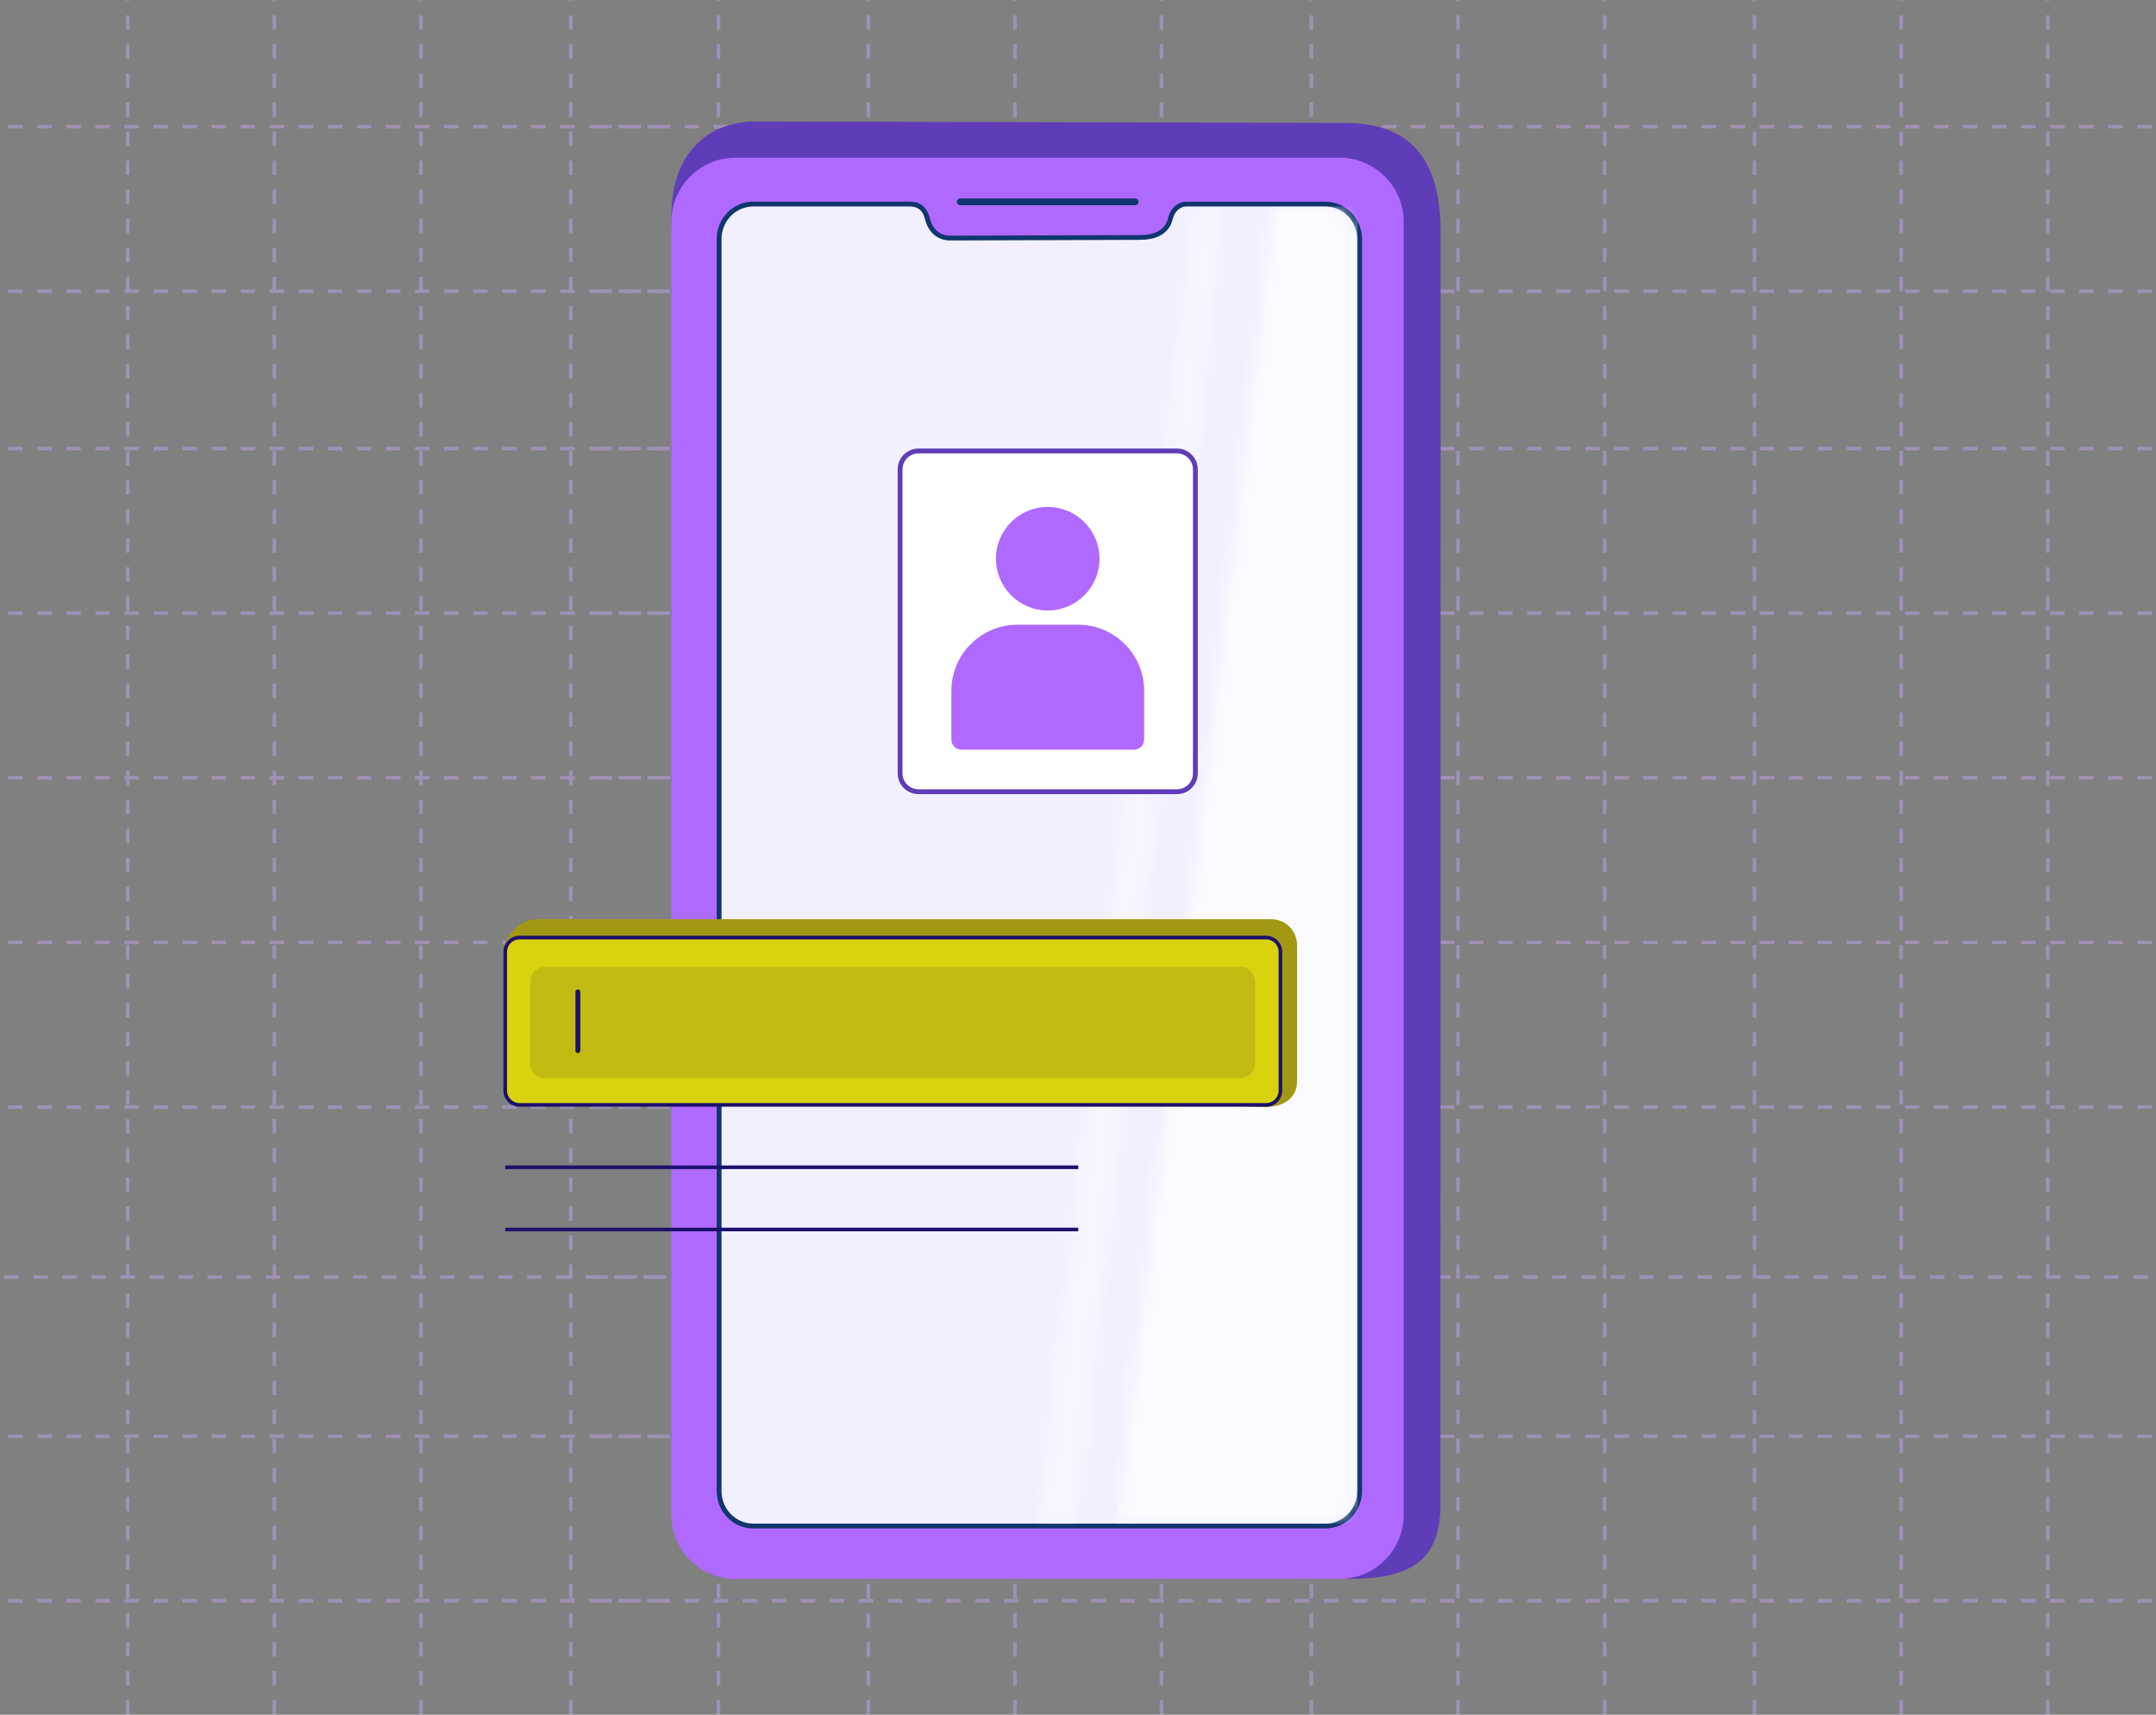 <svg width="176" height="140" viewBox="0 0 176 140" fill="none" xmlns="http://www.w3.org/2000/svg">
<rect x="0" y="0" width="176" height="140" fill="#808080" stroke="none"/>
<g clip-path="url(#clip0_76_14948)">
<g opacity="0.4">
<path d="M175.658 50.211H174.472V49.915H175.658V50.211ZM173.286 50.211H172.1V49.915H173.286V50.211ZM170.914 50.211H169.728V49.915H170.914V50.211ZM168.542 50.211H167.357V49.915H168.542V50.211ZM166.171 50.211H164.985V49.915H166.171V50.211ZM163.799 50.211H162.613V49.915H163.799V50.211ZM161.427 50.211H160.241V49.915H161.427V50.211ZM159.055 50.211H157.869V49.915H159.055V50.211ZM156.683 50.211H155.498V49.915H156.683V50.211ZM154.312 50.211H153.126V49.915H154.312V50.211ZM151.94 50.211H150.754V49.915H151.94V50.211ZM149.568 50.211H148.382V49.915H149.568V50.211ZM147.196 50.211H146.01V49.915H147.196V50.211ZM144.824 50.211H143.638V49.915H144.824V50.211ZM142.453 50.211H141.267V49.915H142.453V50.211ZM140.081 50.211H138.895V49.915H140.081V50.211ZM137.709 50.211H136.523V49.915H137.709V50.211ZM135.337 50.211H134.151V49.915H135.337V50.211ZM132.965 50.211H131.779V49.915H132.965V50.211ZM130.594 50.211H129.408V49.915H130.594V50.211ZM128.222 50.211H127.036V49.915H128.222V50.211ZM125.85 50.211H124.664V49.915H125.85V50.211ZM123.478 50.211H122.292V49.915H123.478V50.211ZM121.106 50.211H119.92V49.915H121.106V50.211ZM118.734 50.211H117.549V49.915H118.734V50.211ZM116.363 50.211H115.177V49.915H116.363V50.211ZM113.991 50.211H112.805V49.915H113.991V50.211ZM111.619 50.211H110.433V49.915H111.619V50.211ZM109.247 50.211H108.061V49.915H109.247V50.211ZM106.875 50.211H105.69V49.915H106.875V50.211ZM104.504 50.211H103.318V49.915H104.504V50.211ZM102.132 50.211H100.946V49.915H102.132V50.211ZM99.76 50.211H98.574V49.915H99.76V50.211ZM97.388 50.211H96.202V49.915H97.388V50.211ZM95.016 50.211H93.831V49.915H95.016V50.211ZM92.645 50.211H91.459V49.915H92.645V50.211ZM90.273 50.211H89.087V49.915H90.273V50.211ZM87.901 50.211H86.715V49.915H87.901V50.211ZM85.529 50.211H84.343V49.915H85.529V50.211ZM83.157 50.211H81.971V49.915H83.157V50.211ZM80.785 50.211H79.6V49.915H80.785V50.211ZM78.414 50.211H77.228V49.915H78.414V50.211ZM76.042 50.211H74.856V49.915H76.042V50.211ZM73.67 50.211H72.484V49.915H73.67V50.211ZM71.298 50.211H70.112V49.915H71.298V50.211ZM68.927 50.211H67.741V49.915H68.927V50.211ZM66.555 50.211H65.369V49.915H66.555V50.211ZM64.183 50.211H62.997V49.915H64.183V50.211ZM61.811 50.211H60.625V49.915H61.811V50.211ZM59.439 50.211H58.253V49.915H59.439V50.211ZM57.067 50.211H55.882V49.915H57.067V50.211ZM54.696 50.211H53.51V49.915H54.696V50.211ZM52.324 50.211H51.138V49.915H52.324V50.211ZM49.952 50.211H48.766V49.915H49.952V50.211Z" fill="#CAA9FF"/>
<path d="M175.658 36.775H174.472V36.478H175.658V36.775ZM173.286 36.775H172.1V36.478H173.286V36.775ZM170.914 36.775H169.728V36.478H170.914V36.775ZM168.542 36.775H167.357V36.478H168.542V36.775ZM166.171 36.775H164.985V36.478H166.171V36.775ZM163.799 36.775H162.613V36.478H163.799V36.775ZM161.427 36.775H160.241V36.478H161.427V36.775ZM159.055 36.775H157.869V36.478H159.055V36.775ZM156.683 36.775H155.498V36.478H156.683V36.775ZM154.312 36.775H153.126V36.478H154.312V36.775ZM151.94 36.775H150.754V36.478H151.94V36.775ZM149.568 36.775H148.382V36.478H149.568V36.775ZM147.196 36.775H146.01V36.478H147.196V36.775ZM144.824 36.775H143.638V36.478H144.824V36.775ZM142.453 36.775H141.267V36.478H142.453V36.775ZM140.081 36.775H138.895V36.478H140.081V36.775ZM137.709 36.775H136.523V36.478H137.709V36.775ZM135.337 36.775H134.151V36.478H135.337V36.775ZM132.965 36.775H131.779V36.478H132.965V36.775ZM130.594 36.775H129.408V36.478H130.594V36.775ZM128.222 36.775H127.036V36.478H128.222V36.775ZM125.85 36.775H124.664V36.478H125.85V36.775ZM123.478 36.775H122.292V36.478H123.478V36.775ZM121.106 36.775H119.92V36.478H121.106V36.775ZM118.734 36.775H117.549V36.478H118.734V36.775ZM116.363 36.775H115.177V36.478H116.363V36.775ZM113.991 36.775H112.805V36.478H113.991V36.775ZM111.619 36.775H110.433V36.478H111.619V36.775ZM109.247 36.775H108.061V36.478H109.247V36.775ZM106.875 36.775H105.69V36.478H106.875V36.775ZM104.504 36.775H103.318V36.478H104.504V36.775ZM102.132 36.775H100.946V36.478H102.132V36.775ZM99.76 36.775H98.574V36.478H99.76V36.775ZM97.388 36.775H96.202V36.478H97.388V36.775ZM95.016 36.775H93.831V36.478H95.016V36.775ZM92.645 36.775H91.459V36.478H92.645V36.775ZM90.273 36.775H89.087V36.478H90.273V36.775ZM87.901 36.775H86.715V36.478H87.901V36.775ZM85.529 36.775H84.343V36.478H85.529V36.775ZM83.157 36.775H81.971V36.478H83.157V36.775ZM80.785 36.775H79.6V36.478H80.785V36.775ZM78.414 36.775H77.228V36.478H78.414V36.775ZM76.042 36.775H74.856V36.478H76.042V36.775ZM73.67 36.775H72.484V36.478H73.67V36.775ZM71.298 36.775H70.112V36.478H71.298V36.775ZM68.927 36.775H67.741V36.478H68.927V36.775ZM66.555 36.775H65.369V36.478H66.555V36.775ZM64.183 36.775H62.997V36.478H64.183V36.775ZM61.811 36.775H60.625V36.478H61.811V36.775ZM59.439 36.775H58.253V36.478H59.439V36.775ZM57.067 36.775H55.882V36.478H57.067V36.775ZM54.696 36.775H53.51V36.478H54.696V36.775ZM52.324 36.775H51.138V36.478H52.324V36.775ZM49.952 36.775H48.766V36.478H49.952V36.775Z" fill="#CAA9FF"/>
<path d="M175.658 63.651H174.472V63.355H175.658V63.651ZM173.286 63.651H172.1V63.355H173.286V63.651ZM170.914 63.651H169.728V63.355H170.914V63.651ZM168.542 63.651H167.357V63.355H168.542V63.651ZM166.171 63.651H164.985V63.355H166.171V63.651ZM163.799 63.651H162.613V63.355H163.799V63.651ZM161.427 63.651H160.241V63.355H161.427V63.651ZM159.055 63.651H157.869V63.355H159.055V63.651ZM156.683 63.651H155.498V63.355H156.683V63.651ZM154.312 63.651H153.126V63.355H154.312V63.651ZM151.94 63.651H150.754V63.355H151.94V63.651ZM149.568 63.651H148.382V63.355H149.568V63.651ZM147.196 63.651H146.01V63.355H147.196V63.651ZM144.824 63.651H143.638V63.355H144.824V63.651ZM142.453 63.651H141.267V63.355H142.453V63.651ZM140.081 63.651H138.895V63.355H140.081V63.651ZM137.709 63.651H136.523V63.355H137.709V63.651ZM135.337 63.651H134.151V63.355H135.337V63.651ZM132.965 63.651H131.779V63.355H132.965V63.651ZM130.594 63.651H129.408V63.355H130.594V63.651ZM128.222 63.651H127.036V63.355H128.222V63.651ZM125.85 63.651H124.664V63.355H125.85V63.651ZM123.478 63.651H122.292V63.355H123.478V63.651ZM121.106 63.651H119.92V63.355H121.106V63.651ZM118.734 63.651H117.549V63.355H118.734V63.651ZM116.363 63.651H115.177V63.355H116.363V63.651ZM113.991 63.651H112.805V63.355H113.991V63.651ZM111.619 63.651H110.433V63.355H111.619V63.651ZM109.247 63.651H108.061V63.355H109.247V63.651ZM106.875 63.651H105.69V63.355H106.875V63.651ZM104.504 63.651H103.318V63.355H104.504V63.651ZM102.132 63.651H100.946V63.355H102.132V63.651ZM99.76 63.651H98.574V63.355H99.76V63.651ZM97.388 63.651H96.202V63.355H97.388V63.651ZM95.016 63.651H93.831V63.355H95.016V63.651ZM92.645 63.651H91.459V63.355H92.645V63.651ZM90.273 63.651H89.087V63.355H90.273V63.651ZM87.901 63.651H86.715V63.355H87.901V63.651ZM85.529 63.651H84.343V63.355H85.529V63.651ZM83.157 63.651H81.971V63.355H83.157V63.651ZM80.785 63.651H79.6V63.355H80.785V63.651ZM78.414 63.651H77.228V63.355H78.414V63.651ZM76.042 63.651H74.856V63.355H76.042V63.651ZM73.67 63.651H72.484V63.355H73.67V63.651ZM71.298 63.651H70.112V63.355H71.298V63.651ZM68.927 63.651H67.741V63.355H68.927V63.651ZM66.555 63.651H65.369V63.355H66.555V63.651ZM64.183 63.651H62.997V63.355H64.183V63.651ZM61.811 63.651H60.625V63.355H61.811V63.651ZM59.439 63.651H58.253V63.355H59.439V63.651ZM57.067 63.651H55.882V63.355H57.067V63.651ZM54.696 63.651H53.51V63.355H54.696V63.651ZM52.324 63.651H51.138V63.355H52.324V63.651ZM49.952 63.651H48.766V63.355H49.952V63.651Z" fill="#CAA9FF"/>
<path d="M175.658 77.092H174.472V76.795H175.658V77.092ZM173.286 77.092H172.1V76.795H173.286V77.092ZM170.914 77.092H169.728V76.795H170.914V77.092ZM168.542 77.092H167.357V76.795H168.542V77.092ZM166.171 77.092H164.985V76.795H166.171V77.092ZM163.799 77.092H162.613V76.795H163.799V77.092ZM161.427 77.092H160.241V76.795H161.427V77.092ZM159.055 77.092H157.869V76.795H159.055V77.092ZM156.683 77.092H155.498V76.795H156.683V77.092ZM154.312 77.092H153.126V76.795H154.312V77.092ZM151.94 77.092H150.754V76.795H151.94V77.092ZM149.568 77.092H148.382V76.795H149.568V77.092ZM147.196 77.092H146.01V76.795H147.196V77.092ZM144.824 77.092H143.638V76.795H144.824V77.092ZM142.453 77.092H141.267V76.795H142.453V77.092ZM140.081 77.092H138.895V76.795H140.081V77.092ZM137.709 77.092H136.523V76.795H137.709V77.092ZM135.337 77.092H134.151V76.795H135.337V77.092ZM132.965 77.092H131.779V76.795H132.965V77.092ZM130.594 77.092H129.408V76.795H130.594V77.092ZM128.222 77.092H127.036V76.795H128.222V77.092ZM125.85 77.092H124.664V76.795H125.85V77.092ZM123.478 77.092H122.292V76.795H123.478V77.092ZM121.106 77.092H119.92V76.795H121.106V77.092ZM118.734 77.092H117.549V76.795H118.734V77.092ZM116.363 77.092H115.177V76.795H116.363V77.092ZM113.991 77.092H112.805V76.795H113.991V77.092ZM111.619 77.092H110.433V76.795H111.619V77.092ZM109.247 77.092H108.061V76.795H109.247V77.092ZM106.875 77.092H105.69V76.795H106.875V77.092ZM104.504 77.092H103.318V76.795H104.504V77.092ZM102.132 77.092H100.946V76.795H102.132V77.092ZM99.76 77.092H98.574V76.795H99.76V77.092ZM97.388 77.092H96.202V76.795H97.388V77.092ZM95.016 77.092H93.831V76.795H95.016V77.092ZM92.645 77.092H91.459V76.795H92.645V77.092ZM90.273 77.092H89.087V76.795H90.273V77.092ZM87.901 77.092H86.715V76.795H87.901V77.092ZM85.529 77.092H84.343V76.795H85.529V77.092ZM83.157 77.092H81.971V76.795H83.157V77.092ZM80.785 77.092H79.6V76.795H80.785V77.092ZM78.414 77.092H77.228V76.795H78.414V77.092ZM76.042 77.092H74.856V76.795H76.042V77.092ZM73.67 77.092H72.484V76.795H73.67V77.092ZM71.298 77.092H70.112V76.795H71.298V77.092ZM68.927 77.092H67.741V76.795H68.927V77.092ZM66.555 77.092H65.369V76.795H66.555V77.092ZM64.183 77.092H62.997V76.795H64.183V77.092ZM61.811 77.092H60.625V76.795H61.811V77.092ZM59.439 77.092H58.253V76.795H59.439V77.092ZM57.067 77.092H55.882V76.795H57.067V77.092ZM54.696 77.092H53.51V76.795H54.696V77.092ZM52.324 77.092H51.138V76.795H52.324V77.092ZM49.952 77.092H48.766V76.795H49.952V77.092Z" fill="#CAA9FF"/>
<path d="M175.33 104.411H174.144V104.115H175.33V104.411ZM172.958 104.411H171.772V104.115H172.958V104.411ZM170.586 104.411H169.401V104.115H170.586V104.411ZM168.215 104.411H167.029V104.115H168.215V104.411ZM165.843 104.411H164.657V104.115H165.843V104.411ZM163.471 104.411H162.285V104.115H163.471V104.411ZM161.099 104.411H159.913V104.115H161.099V104.411ZM158.727 104.411H157.541V104.115H158.727V104.411ZM156.356 104.411H155.17V104.115H156.356V104.411ZM153.984 104.411H152.798V104.115H153.984V104.411ZM151.612 104.411H150.426V104.115H151.612V104.411ZM149.24 104.411H148.054V104.115H149.24V104.411ZM146.868 104.411H145.682V104.115H146.868V104.411ZM144.497 104.411H143.311V104.115H144.497V104.411ZM142.125 104.411H140.939V104.115H142.125V104.411ZM139.753 104.411H138.567V104.115H139.753V104.411ZM137.381 104.411H136.195V104.115H137.381V104.411ZM135.009 104.411H133.823V104.115H135.009V104.411ZM132.637 104.411H131.452V104.115H132.637V104.411ZM130.266 104.411H129.08V104.115H130.266V104.411ZM127.894 104.411H126.708V104.115H127.894V104.411ZM125.522 104.411H124.336V104.115H125.522V104.411ZM123.15 104.411H121.964V104.115H123.15V104.411ZM120.778 104.411H119.593V104.115H120.778V104.411ZM118.407 104.411H117.221V104.115H118.407V104.411ZM116.035 104.411H114.849V104.115H116.035V104.411ZM113.663 104.411H112.477V104.115H113.663V104.411ZM111.291 104.411H110.105V104.115H111.291V104.411ZM108.919 104.411H107.733V104.115H108.919V104.411ZM106.548 104.411H105.362V104.115H106.548V104.411ZM104.176 104.411H102.99V104.115H104.176V104.411ZM101.804 104.411H100.618V104.115H101.804V104.411ZM99.432 104.411H98.246V104.115H99.432V104.411ZM97.06 104.411H95.874V104.115H97.06V104.411ZM94.689 104.411H93.503V104.115H94.689V104.411ZM92.317 104.411H91.131V104.115H92.317V104.411ZM89.945 104.411H88.759V104.115H89.945V104.411ZM87.573 104.411H86.387V104.115H87.573V104.411ZM85.201 104.411H84.015V104.115H85.201V104.411ZM82.829 104.411H81.644V104.115H82.829V104.411ZM80.458 104.411H79.272V104.115H80.458V104.411ZM78.086 104.411H76.9V104.115H78.086V104.411ZM75.714 104.411H74.528V104.115H75.714V104.411ZM73.342 104.411H72.156V104.115H73.342V104.411ZM70.97 104.411H69.784V104.115H70.97V104.411ZM68.599 104.411H67.413V104.115H68.599V104.411ZM66.227 104.411H65.041V104.115H66.227V104.411ZM63.855 104.411H62.669V104.115H63.855V104.411ZM61.483 104.411H60.297V104.115H61.483V104.411ZM59.111 104.411H57.925V104.115H59.111V104.411ZM56.74 104.411H55.554V104.115H56.74V104.411ZM54.368 104.411H53.182V104.115H54.368V104.411ZM51.996 104.411H50.81V104.115H51.996V104.411ZM49.624 104.411H48.438V104.115H49.624V104.411Z" fill="#CAA9FF"/>
<path d="M175.658 90.536H174.472V90.24H175.658V90.536ZM173.286 90.536H172.1V90.24H173.286V90.536ZM170.914 90.536H169.728V90.24H170.914V90.536ZM168.542 90.536H167.357V90.24H168.542V90.536ZM166.171 90.536H164.985V90.24H166.171V90.536ZM163.799 90.536H162.613V90.24H163.799V90.536ZM161.427 90.536H160.241V90.24H161.427V90.536ZM159.055 90.536H157.869V90.24H159.055V90.536ZM156.683 90.536H155.498V90.24H156.683V90.536ZM154.312 90.536H153.126V90.24H154.312V90.536ZM151.94 90.536H150.754V90.24H151.94V90.536ZM149.568 90.536H148.382V90.24H149.568V90.536ZM147.196 90.536H146.01V90.24H147.196V90.536ZM144.824 90.536H143.638V90.24H144.824V90.536ZM142.453 90.536H141.267V90.24H142.453V90.536ZM140.081 90.536H138.895V90.24H140.081V90.536ZM137.709 90.536H136.523V90.24H137.709V90.536ZM135.337 90.536H134.151V90.24H135.337V90.536ZM132.965 90.536H131.779V90.24H132.965V90.536ZM130.594 90.536H129.408V90.24H130.594V90.536ZM128.222 90.536H127.036V90.24H128.222V90.536ZM125.85 90.536H124.664V90.24H125.85V90.536ZM123.478 90.536H122.292V90.24H123.478V90.536ZM121.106 90.536H119.92V90.24H121.106V90.536ZM118.734 90.536H117.549V90.24H118.734V90.536ZM116.363 90.536H115.177V90.24H116.363V90.536ZM113.991 90.536H112.805V90.24H113.991V90.536ZM111.619 90.536H110.433V90.24H111.619V90.536ZM109.247 90.536H108.061V90.24H109.247V90.536ZM106.875 90.536H105.69V90.24H106.875V90.536ZM104.504 90.536H103.318V90.24H104.504V90.536ZM102.132 90.536H100.946V90.24H102.132V90.536ZM99.76 90.536H98.574V90.24H99.76V90.536ZM97.388 90.536H96.202V90.24H97.388V90.536ZM95.016 90.536H93.831V90.24H95.016V90.536ZM92.645 90.536H91.459V90.24H92.645V90.536ZM90.273 90.536H89.087V90.24H90.273V90.536ZM87.901 90.536H86.715V90.24H87.901V90.536ZM85.529 90.536H84.343V90.24H85.529V90.536ZM83.157 90.536H81.971V90.24H83.157V90.536ZM80.785 90.536H79.6V90.24H80.785V90.536ZM78.414 90.536H77.228V90.24H78.414V90.536ZM76.042 90.536H74.856V90.24H76.042V90.536ZM73.67 90.536H72.484V90.24H73.67V90.536ZM71.298 90.536H70.112V90.24H71.298V90.536ZM68.927 90.536H67.741V90.24H68.927V90.536ZM66.555 90.536H65.369V90.24H66.555V90.536ZM64.183 90.536H62.997V90.24H64.183V90.536ZM61.811 90.536H60.625V90.24H61.811V90.536ZM59.439 90.536H58.253V90.24H59.439V90.536ZM57.067 90.536H55.882V90.24H57.067V90.536ZM54.696 90.536H53.51V90.24H54.696V90.536ZM52.324 90.536H51.138V90.24H52.324V90.536ZM49.952 90.536H48.766V90.24H49.952V90.536Z" fill="#CAA9FF"/>
<path d="M175.658 117.409H174.472V117.112H175.658V117.409ZM173.286 117.409H172.1V117.112H173.286V117.409ZM170.914 117.409H169.728V117.112H170.914V117.409ZM168.542 117.409H167.357V117.112H168.542V117.409ZM166.171 117.409H164.985V117.112H166.171V117.409ZM163.799 117.409H162.613V117.112H163.799V117.409ZM161.427 117.409H160.241V117.112H161.427V117.409ZM159.055 117.409H157.869V117.112H159.055V117.409ZM156.683 117.409H155.498V117.112H156.683V117.409ZM154.312 117.409H153.126V117.112H154.312V117.409ZM151.94 117.409H150.754V117.112H151.94V117.409ZM149.568 117.409H148.382V117.112H149.568V117.409ZM147.196 117.409H146.01V117.112H147.196V117.409ZM144.824 117.409H143.638V117.112H144.824V117.409ZM142.453 117.409H141.267V117.112H142.453V117.409ZM140.081 117.409H138.895V117.112H140.081V117.409ZM137.709 117.409H136.523V117.112H137.709V117.409ZM135.337 117.409H134.151V117.112H135.337V117.409ZM132.965 117.409H131.779V117.112H132.965V117.409ZM130.594 117.409H129.408V117.112H130.594V117.409ZM128.222 117.409H127.036V117.112H128.222V117.409ZM125.85 117.409H124.664V117.112H125.85V117.409ZM123.478 117.409H122.292V117.112H123.478V117.409ZM121.106 117.409H119.92V117.112H121.106V117.409ZM118.734 117.409H117.549V117.112H118.734V117.409ZM116.363 117.409H115.177V117.112H116.363V117.409ZM113.991 117.409H112.805V117.112H113.991V117.409ZM111.619 117.409H110.433V117.112H111.619V117.409ZM109.247 117.409H108.061V117.112H109.247V117.409ZM106.875 117.409H105.69V117.112H106.875V117.409ZM104.504 117.409H103.318V117.112H104.504V117.409ZM102.132 117.409H100.946V117.112H102.132V117.409ZM99.76 117.409H98.574V117.112H99.76V117.409ZM97.388 117.409H96.202V117.112H97.388V117.409ZM95.016 117.409H93.831V117.112H95.016V117.409ZM92.645 117.409H91.459V117.112H92.645V117.409ZM90.273 117.409H89.087V117.112H90.273V117.409ZM87.901 117.409H86.715V117.112H87.901V117.409ZM85.529 117.409H84.343V117.112H85.529V117.409ZM83.157 117.409H81.971V117.112H83.157V117.409ZM80.785 117.409H79.6V117.112H80.785V117.409ZM78.414 117.409H77.228V117.112H78.414V117.409ZM76.042 117.409H74.856V117.112H76.042V117.409ZM73.67 117.409H72.484V117.112H73.67V117.409ZM71.298 117.409H70.112V117.112H71.298V117.409ZM68.927 117.409H67.741V117.112H68.927V117.409ZM66.555 117.409H65.369V117.112H66.555V117.409ZM64.183 117.409H62.997V117.112H64.183V117.409ZM61.811 117.409H60.625V117.112H61.811V117.409ZM59.439 117.409H58.253V117.112H59.439V117.409ZM57.067 117.409H55.882V117.112H57.067V117.409ZM54.696 117.409H53.51V117.112H54.696V117.409ZM52.324 117.409H51.138V117.112H52.324V117.409ZM49.952 117.409H48.766V117.112H49.952V117.409Z" fill="#CAA9FF"/>
<path d="M175.658 130.845H174.472V130.548H175.658V130.845ZM173.286 130.845H172.1V130.548H173.286V130.845ZM170.914 130.845H169.728V130.548H170.914V130.845ZM168.542 130.845H167.357V130.548H168.542V130.845ZM166.171 130.845H164.985V130.548H166.171V130.845ZM163.799 130.845H162.613V130.548H163.799V130.845ZM161.427 130.845H160.241V130.548H161.427V130.845ZM159.055 130.845H157.869V130.548H159.055V130.845ZM156.683 130.845H155.498V130.548H156.683V130.845ZM154.312 130.845H153.126V130.548H154.312V130.845ZM151.94 130.845H150.754V130.548H151.94V130.845ZM149.568 130.845H148.382V130.548H149.568V130.845ZM147.196 130.845H146.01V130.548H147.196V130.845ZM144.824 130.845H143.638V130.548H144.824V130.845ZM142.453 130.845H141.267V130.548H142.453V130.845ZM140.081 130.845H138.895V130.548H140.081V130.845ZM137.709 130.845H136.523V130.548H137.709V130.845ZM135.337 130.845H134.151V130.548H135.337V130.845ZM132.965 130.845H131.779V130.548H132.965V130.845ZM130.594 130.845H129.408V130.548H130.594V130.845ZM128.222 130.845H127.036V130.548H128.222V130.845ZM125.85 130.845H124.664V130.548H125.85V130.845ZM123.478 130.845H122.292V130.548H123.478V130.845ZM121.106 130.845H119.92V130.548H121.106V130.845ZM118.734 130.845H117.549V130.548H118.734V130.845ZM116.363 130.845H115.177V130.548H116.363V130.845ZM113.991 130.845H112.805V130.548H113.991V130.845ZM111.619 130.845H110.433V130.548H111.619V130.845ZM109.247 130.845H108.061V130.548H109.247V130.845ZM106.875 130.845H105.69V130.548H106.875V130.845ZM104.504 130.845H103.318V130.548H104.504V130.845ZM102.132 130.845H100.946V130.548H102.132V130.845ZM99.76 130.845H98.574V130.548H99.76V130.845ZM97.388 130.845H96.202V130.548H97.388V130.845ZM95.016 130.845H93.831V130.548H95.016V130.845ZM92.645 130.845H91.459V130.548H92.645V130.845ZM90.273 130.845H89.087V130.548H90.273V130.845ZM87.901 130.845H86.715V130.548H87.901V130.845ZM85.529 130.845H84.343V130.548H85.529V130.845ZM83.157 130.845H81.971V130.548H83.157V130.845ZM80.785 130.845H79.6V130.548H80.785V130.845ZM78.414 130.845H77.228V130.548H78.414V130.845ZM76.042 130.845H74.856V130.548H76.042V130.845ZM73.67 130.845H72.484V130.548H73.67V130.845ZM71.298 130.845H70.112V130.548H71.298V130.845ZM68.927 130.845H67.741V130.548H68.927V130.845ZM66.555 130.845H65.369V130.548H66.555V130.845ZM64.183 130.845H62.997V130.548H64.183V130.845ZM61.811 130.845H60.625V130.548H61.811V130.845ZM59.439 130.845H58.253V130.548H59.439V130.845ZM57.067 130.845H55.882V130.548H57.067V130.845ZM54.696 130.845H53.51V130.548H54.696V130.845ZM52.324 130.845H51.138V130.548H52.324V130.845ZM49.952 130.845H48.766V130.548H49.952V130.845Z" fill="#CAA9FF"/>
<path d="M58.795 140H58.498V138.814H58.795V140ZM58.795 137.628H58.498V136.442H58.795V137.628ZM58.795 135.256H58.498V134.07H58.795V135.256ZM58.795 132.885H58.498V131.699H58.795V132.885ZM58.795 130.513H58.498V129.327H58.795V130.513ZM58.795 128.141H58.498V126.955H58.795V128.141ZM58.795 125.769H58.498V124.583H58.795V125.769ZM58.795 123.397H58.498V122.211H58.795V123.397ZM58.795 121.026H58.498V119.84H58.795V121.026ZM58.795 118.654H58.498V117.468H58.795V118.654ZM58.795 116.282H58.498V115.096H58.795V116.282ZM58.795 113.91H58.498V112.724H58.795V113.91ZM58.795 111.538H58.498V110.352H58.795V111.538ZM58.795 109.166H58.498V107.981H58.795V109.166ZM58.795 106.795H58.498V105.609H58.795V106.795ZM58.795 104.423H58.498V103.237H58.795V104.423ZM58.795 102.051H58.498V100.865H58.795V102.051ZM58.795 99.679H58.498V98.493H58.795V99.679ZM58.795 97.307H58.498V96.121H58.795V97.307ZM58.795 94.936H58.498V93.75H58.795V94.936ZM58.795 92.564H58.498V91.378H58.795V92.564ZM58.795 90.192H58.498V89.006H58.795V90.192ZM58.795 87.82H58.498V86.634H58.795V87.82ZM58.795 85.448H58.498V84.263H58.795V85.448ZM58.795 83.077H58.498V81.891H58.795V83.077ZM58.795 80.705H58.498V79.519H58.795V80.705ZM58.795 78.333H58.498V77.147H58.795V78.333ZM58.795 75.961H58.498V74.775H58.795V75.961ZM58.795 73.589H58.498V72.403H58.795V73.589ZM58.795 71.218H58.498V70.032H58.795V71.218ZM58.795 68.846H58.498V67.66H58.795V68.846ZM58.795 66.474H58.498V65.288H58.795V66.474ZM58.795 64.102H58.498V62.916H58.795V64.102ZM58.795 61.73H58.498V60.544H58.795V61.73ZM58.795 59.358H58.498V58.173H58.795V59.358ZM58.795 56.987H58.498V55.801H58.795V56.987ZM58.795 54.615H58.498V53.429H58.795V54.615ZM58.795 52.243H58.498V51.057H58.795V52.243ZM58.795 49.871H58.498V48.685H58.795V49.871ZM58.795 47.499H58.498V46.313H58.795V47.499ZM58.795 45.128H58.498V43.942H58.795V45.128ZM58.795 42.756H58.498V41.57H58.795V42.756ZM58.795 40.384H58.498V39.198H58.795V40.384ZM58.795 38.012H58.498V36.826H58.795V38.012ZM58.795 35.64H58.498V34.455H58.795V35.64ZM58.795 33.269H58.498V32.083H58.795V33.269ZM58.795 30.897H58.498V29.711H58.795V30.897ZM58.795 28.525H58.498V27.339H58.795V28.525ZM58.795 26.153H58.498V24.967H58.795V26.153ZM58.795 23.781H58.498V22.595H58.795V23.781ZM58.795 21.41H58.498V20.224H58.795V21.41ZM58.795 19.038H58.498V17.852H58.795V19.038ZM58.795 16.666H58.498V15.48H58.795V16.666ZM58.795 14.294H58.498V13.108H58.795V14.294ZM58.795 11.922H58.498V10.736H58.795V11.922ZM58.795 9.55H58.498V8.365H58.795V9.55ZM58.795 7.179H58.498V5.993H58.795V7.179ZM58.795 4.807H58.498V3.621H58.795V4.807ZM58.795 2.435H58.498V1.249H58.795V2.435ZM58.795 0.063H58.498V0H58.795V0.063Z" fill="#CAA9FF"/>
<path d="M71.03 140H70.733V138.814H71.03V140ZM71.03 137.628H70.733V136.442H71.03V137.628ZM71.03 135.256H70.733V134.07H71.03V135.256ZM71.03 132.885H70.733V131.699H71.03V132.885ZM71.03 130.513H70.733V129.327H71.03V130.513ZM71.03 128.141H70.733V126.955H71.03V128.141ZM71.03 125.769H70.733V124.583H71.03V125.769ZM71.03 123.397H70.733V122.211H71.03V123.397ZM71.03 121.026H70.733V119.84H71.03V121.026ZM71.03 118.654H70.733V117.468H71.03V118.654ZM71.03 116.282H70.733V115.096H71.03V116.282ZM71.03 113.91H70.733V112.724H71.03V113.91ZM71.03 111.538H70.733V110.352H71.03V111.538ZM71.03 109.166H70.733V107.981H71.03V109.166ZM71.03 106.795H70.733V105.609H71.03V106.795ZM71.03 104.423H70.733V103.237H71.03V104.423ZM71.03 102.051H70.733V100.865H71.03V102.051ZM71.03 99.679H70.733V98.493H71.03V99.679ZM71.03 97.307H70.733V96.121H71.03V97.307ZM71.03 94.936H70.733V93.75H71.03V94.936ZM71.03 92.564H70.733V91.378H71.03V92.564ZM71.03 90.192H70.733V89.006H71.03V90.192ZM71.03 87.82H70.733V86.634H71.03V87.82ZM71.03 85.448H70.733V84.263H71.03V85.448ZM71.03 83.077H70.733V81.891H71.03V83.077ZM71.03 80.705H70.733V79.519H71.03V80.705ZM71.03 78.333H70.733V77.147H71.03V78.333ZM71.03 75.961H70.733V74.775H71.03V75.961ZM71.03 73.589H70.733V72.403H71.03V73.589ZM71.03 71.218H70.733V70.032H71.03V71.218ZM71.03 68.846H70.733V67.66H71.03V68.846ZM71.03 66.474H70.733V65.288H71.03V66.474ZM71.03 64.102H70.733V62.916H71.03V64.102ZM71.03 61.73H70.733V60.544H71.03V61.73ZM71.03 59.358H70.733V58.173H71.03V59.358ZM71.03 56.987H70.733V55.801H71.03V56.987ZM71.03 54.615H70.733V53.429H71.03V54.615ZM71.03 52.243H70.733V51.057H71.03V52.243ZM71.03 49.871H70.733V48.685H71.03V49.871ZM71.03 47.499H70.733V46.313H71.03V47.499ZM71.03 45.128H70.733V43.942H71.03V45.128ZM71.03 42.756H70.733V41.57H71.03V42.756ZM71.03 40.384H70.733V39.198H71.03V40.384ZM71.03 38.012H70.733V36.826H71.03V38.012ZM71.03 35.64H70.733V34.455H71.03V35.64ZM71.03 33.269H70.733V32.083H71.03V33.269ZM71.03 30.897H70.733V29.711H71.03V30.897ZM71.03 28.525H70.733V27.339H71.03V28.525ZM71.03 26.153H70.733V24.967H71.03V26.153ZM71.03 23.781H70.733V22.595H71.03V23.781ZM71.03 21.41H70.733V20.224H71.03V21.41ZM71.03 19.038H70.733V17.852H71.03V19.038ZM71.03 16.666H70.733V15.48H71.03V16.666ZM71.03 14.294H70.733V13.108H71.03V14.294ZM71.03 11.922H70.733V10.736H71.03V11.922ZM71.03 9.55H70.733V8.365H71.03V9.55ZM71.03 7.179H70.733V5.993H71.03V7.179ZM71.03 4.807H70.733V3.621H71.03V4.807ZM71.03 2.435H70.733V1.249H71.03V2.435ZM71.03 0.063H70.733V0H71.03V0.063Z" fill="#CAA9FF"/>
<path d="M82.999 140H82.703V138.814H82.999V140ZM82.999 137.628H82.703V136.442H82.999V137.628ZM82.999 135.256H82.703V134.07H82.999V135.256ZM82.999 132.885H82.703V131.699H82.999V132.885ZM82.999 130.513H82.703V129.327H82.999V130.513ZM82.999 128.141H82.703V126.955H82.999V128.141ZM82.999 125.769H82.703V124.583H82.999V125.769ZM82.999 123.397H82.703V122.211H82.999V123.397ZM82.999 121.026H82.703V119.84H82.999V121.026ZM82.999 118.654H82.703V117.468H82.999V118.654ZM82.999 116.282H82.703V115.096H82.999V116.282ZM82.999 113.91H82.703V112.724H82.999V113.91ZM82.999 111.538H82.703V110.352H82.999V111.538ZM82.999 109.166H82.703V107.981H82.999V109.166ZM82.999 106.795H82.703V105.609H82.999V106.795ZM82.999 104.423H82.703V103.237H82.999V104.423ZM82.999 102.051H82.703V100.865H82.999V102.051ZM82.999 99.679H82.703V98.493H82.999V99.679ZM82.999 97.307H82.703V96.121H82.999V97.307ZM82.999 94.936H82.703V93.75H82.999V94.936ZM82.999 92.564H82.703V91.378H82.999V92.564ZM82.999 90.192H82.703V89.006H82.999V90.192ZM82.999 87.82H82.703V86.634H82.999V87.82ZM82.999 85.448H82.703V84.263H82.999V85.448ZM82.999 83.077H82.703V81.891H82.999V83.077ZM82.999 80.705H82.703V79.519H82.999V80.705ZM82.999 78.333H82.703V77.147H82.999V78.333ZM82.999 75.961H82.703V74.775H82.999V75.961ZM82.999 73.589H82.703V72.403H82.999V73.589ZM82.999 71.218H82.703V70.032H82.999V71.218ZM82.999 68.846H82.703V67.66H82.999V68.846ZM82.999 66.474H82.703V65.288H82.999V66.474ZM82.999 64.102H82.703V62.916H82.999V64.102ZM82.999 61.73H82.703V60.544H82.999V61.73ZM82.999 59.358H82.703V58.173H82.999V59.358ZM82.999 56.987H82.703V55.801H82.999V56.987ZM82.999 54.615H82.703V53.429H82.999V54.615ZM82.999 52.243H82.703V51.057H82.999V52.243ZM82.999 49.871H82.703V48.685H82.999V49.871ZM82.999 47.499H82.703V46.313H82.999V47.499ZM82.999 45.128H82.703V43.942H82.999V45.128ZM82.999 42.756H82.703V41.57H82.999V42.756ZM82.999 40.384H82.703V39.198H82.999V40.384ZM82.999 38.012H82.703V36.826H82.999V38.012ZM82.999 35.64H82.703V34.455H82.999V35.64ZM82.999 33.269H82.703V32.083H82.999V33.269ZM82.999 30.897H82.703V29.711H82.999V30.897ZM82.999 28.525H82.703V27.339H82.999V28.525ZM82.999 26.153H82.703V24.967H82.999V26.153ZM82.999 23.781H82.703V22.595H82.999V23.781ZM82.999 21.41H82.703V20.224H82.999V21.41ZM82.999 19.038H82.703V17.852H82.999V19.038ZM82.999 16.666H82.703V15.48H82.999V16.666ZM82.999 14.294H82.703V13.108H82.999V14.294ZM82.999 11.922H82.703V10.736H82.999V11.922ZM82.999 9.55H82.703V8.365H82.999V9.55ZM82.999 7.179H82.703V5.993H82.999V7.179ZM82.999 4.807H82.703V3.621H82.999V4.807ZM82.999 2.435H82.703V1.249H82.999V2.435ZM82.999 0.063H82.703V0H82.999V0.063Z" fill="#CAA9FF"/>
<path d="M94.965 140H94.669V138.814H94.965V140ZM94.965 137.628H94.669V136.442H94.965V137.628ZM94.965 135.256H94.669V134.07H94.965V135.256ZM94.965 132.885H94.669V131.699H94.965V132.885ZM94.965 130.513H94.669V129.327H94.965V130.513ZM94.965 128.141H94.669V126.955H94.965V128.141ZM94.965 125.769H94.669V124.583H94.965V125.769ZM94.965 123.397H94.669V122.211H94.965V123.397ZM94.965 121.026H94.669V119.84H94.965V121.026ZM94.965 118.654H94.669V117.468H94.965V118.654ZM94.965 116.282H94.669V115.096H94.965V116.282ZM94.965 113.91H94.669V112.724H94.965V113.91ZM94.965 111.538H94.669V110.352H94.965V111.538ZM94.965 109.166H94.669V107.981H94.965V109.166ZM94.965 106.795H94.669V105.609H94.965V106.795ZM94.965 104.423H94.669V103.237H94.965V104.423ZM94.965 102.051H94.669V100.865H94.965V102.051ZM94.965 99.679H94.669V98.493H94.965V99.679ZM94.965 97.307H94.669V96.121H94.965V97.307ZM94.965 94.936H94.669V93.75H94.965V94.936ZM94.965 92.564H94.669V91.378H94.965V92.564ZM94.965 90.192H94.669V89.006H94.965V90.192ZM94.965 87.82H94.669V86.634H94.965V87.82ZM94.965 85.448H94.669V84.263H94.965V85.448ZM94.965 83.077H94.669V81.891H94.965V83.077ZM94.965 80.705H94.669V79.519H94.965V80.705ZM94.965 78.333H94.669V77.147H94.965V78.333ZM94.965 75.961H94.669V74.775H94.965V75.961ZM94.965 73.589H94.669V72.403H94.965V73.589ZM94.965 71.218H94.669V70.032H94.965V71.218ZM94.965 68.846H94.669V67.66H94.965V68.846ZM94.965 66.474H94.669V65.288H94.965V66.474ZM94.965 64.102H94.669V62.916H94.965V64.102ZM94.965 61.73H94.669V60.544H94.965V61.73ZM94.965 59.358H94.669V58.173H94.965V59.358ZM94.965 56.987H94.669V55.801H94.965V56.987ZM94.965 54.615H94.669V53.429H94.965V54.615ZM94.965 52.243H94.669V51.057H94.965V52.243ZM94.965 49.871H94.669V48.685H94.965V49.871ZM94.965 47.499H94.669V46.313H94.965V47.499ZM94.965 45.128H94.669V43.942H94.965V45.128ZM94.965 42.756H94.669V41.57H94.965V42.756ZM94.965 40.384H94.669V39.198H94.965V40.384ZM94.965 38.012H94.669V36.826H94.965V38.012ZM94.965 35.64H94.669V34.455H94.965V35.64ZM94.965 33.269H94.669V32.083H94.965V33.269ZM94.965 30.897H94.669V29.711H94.965V30.897ZM94.965 28.525H94.669V27.339H94.965V28.525ZM94.965 26.153H94.669V24.967H94.965V26.153ZM94.965 23.781H94.669V22.595H94.965V23.781ZM94.965 21.41H94.669V20.224H94.965V21.41ZM94.965 19.038H94.669V17.852H94.965V19.038ZM94.965 16.666H94.669V15.48H94.965V16.666ZM94.965 14.294H94.669V13.108H94.965V14.294ZM94.965 11.922H94.669V10.736H94.965V11.922ZM94.965 9.55H94.669V8.365H94.965V9.55ZM94.965 7.179H94.669V5.993H94.965V7.179ZM94.965 4.807H94.669V3.621H94.965V4.807ZM94.965 2.435H94.669V1.249H94.965V2.435ZM94.965 0.063H94.669V0H94.965V0.063Z" fill="#CAA9FF"/>
<path d="M107.2 140H106.903V138.814H107.2V140ZM107.2 137.628H106.903V136.442H107.2V137.628ZM107.2 135.256H106.903V134.07H107.2V135.256ZM107.2 132.885H106.903V131.699H107.2V132.885ZM107.2 130.513H106.903V129.327H107.2V130.513ZM107.2 128.141H106.903V126.955H107.2V128.141ZM107.2 125.769H106.903V124.583H107.2V125.769ZM107.2 123.397H106.903V122.211H107.2V123.397ZM107.2 121.026H106.903V119.84H107.2V121.026ZM107.2 118.654H106.903V117.468H107.2V118.654ZM107.2 116.282H106.903V115.096H107.2V116.282ZM107.2 113.91H106.903V112.724H107.2V113.91ZM107.2 111.538H106.903V110.352H107.2V111.538ZM107.2 109.166H106.903V107.981H107.2V109.166ZM107.2 106.795H106.903V105.609H107.2V106.795ZM107.2 104.423H106.903V103.237H107.2V104.423ZM107.2 102.051H106.903V100.865H107.2V102.051ZM107.2 99.679H106.903V98.493H107.2V99.679ZM107.2 97.307H106.903V96.121H107.2V97.307ZM107.2 94.936H106.903V93.75H107.2V94.936ZM107.2 92.564H106.903V91.378H107.2V92.564ZM107.2 90.192H106.903V89.006H107.2V90.192ZM107.2 87.82H106.903V86.634H107.2V87.82ZM107.2 85.448H106.903V84.263H107.2V85.448ZM107.2 83.077H106.903V81.891H107.2V83.077ZM107.2 80.705H106.903V79.519H107.2V80.705ZM107.2 78.333H106.903V77.147H107.2V78.333ZM107.2 75.961H106.903V74.775H107.2V75.961ZM107.2 73.589H106.903V72.403H107.2V73.589ZM107.2 71.218H106.903V70.032H107.2V71.218ZM107.2 68.846H106.903V67.66H107.2V68.846ZM107.2 66.474H106.903V65.288H107.2V66.474ZM107.2 64.102H106.903V62.916H107.2V64.102ZM107.2 61.73H106.903V60.544H107.2V61.73ZM107.2 59.358H106.903V58.173H107.2V59.358ZM107.2 56.987H106.903V55.801H107.2V56.987ZM107.2 54.615H106.903V53.429H107.2V54.615ZM107.2 52.243H106.903V51.057H107.2V52.243ZM107.2 49.871H106.903V48.685H107.2V49.871ZM107.2 47.499H106.903V46.313H107.2V47.499ZM107.2 45.128H106.903V43.942H107.2V45.128ZM107.2 42.756H106.903V41.57H107.2V42.756ZM107.2 40.384H106.903V39.198H107.2V40.384ZM107.2 38.012H106.903V36.826H107.2V38.012ZM107.2 35.64H106.903V34.455H107.2V35.64ZM107.2 33.269H106.903V32.083H107.2V33.269ZM107.2 30.897H106.903V29.711H107.2V30.897ZM107.2 28.525H106.903V27.339H107.2V28.525ZM107.2 26.153H106.903V24.967H107.2V26.153ZM107.2 23.781H106.903V22.595H107.2V23.781ZM107.2 21.41H106.903V20.224H107.2V21.41ZM107.2 19.038H106.903V17.852H107.2V19.038ZM107.2 16.666H106.903V15.48H107.2V16.666ZM107.2 14.294H106.903V13.108H107.2V14.294ZM107.2 11.922H106.903V10.736H107.2V11.922ZM107.2 9.55H106.903V8.365H107.2V9.55ZM107.2 7.179H106.903V5.993H107.2V7.179ZM107.2 4.807H106.903V3.621H107.2V4.807ZM107.2 2.435H106.903V1.249H107.2V2.435ZM107.2 0.063H106.903V0H107.2V0.063Z" fill="#CAA9FF"/>
<path d="M119.17 140H118.873V138.814H119.17V140ZM119.17 137.628H118.873V136.442H119.17V137.628ZM119.17 135.256H118.873V134.07H119.17V135.256ZM119.17 132.885H118.873V131.699H119.17V132.885ZM119.17 130.513H118.873V129.327H119.17V130.513ZM119.17 128.141H118.873V126.955H119.17V128.141ZM119.17 125.769H118.873V124.583H119.17V125.769ZM119.17 123.397H118.873V122.211H119.17V123.397ZM119.17 121.026H118.873V119.84H119.17V121.026ZM119.17 118.654H118.873V117.468H119.17V118.654ZM119.17 116.282H118.873V115.096H119.17V116.282ZM119.17 113.91H118.873V112.724H119.17V113.91ZM119.17 111.538H118.873V110.352H119.17V111.538ZM119.17 109.166H118.873V107.981H119.17V109.166ZM119.17 106.795H118.873V105.609H119.17V106.795ZM119.17 104.423H118.873V103.237H119.17V104.423ZM119.17 102.051H118.873V100.865H119.17V102.051ZM119.17 99.679H118.873V98.493H119.17V99.679ZM119.17 97.307H118.873V96.121H119.17V97.307ZM119.17 94.936H118.873V93.75H119.17V94.936ZM119.17 92.564H118.873V91.378H119.17V92.564ZM119.17 90.192H118.873V89.006H119.17V90.192ZM119.17 87.82H118.873V86.634H119.17V87.82ZM119.17 85.448H118.873V84.263H119.17V85.448ZM119.17 83.077H118.873V81.891H119.17V83.077ZM119.17 80.705H118.873V79.519H119.17V80.705ZM119.17 78.333H118.873V77.147H119.17V78.333ZM119.17 75.961H118.873V74.775H119.17V75.961ZM119.17 73.589H118.873V72.403H119.17V73.589ZM119.17 71.218H118.873V70.032H119.17V71.218ZM119.17 68.846H118.873V67.66H119.17V68.846ZM119.17 66.474H118.873V65.288H119.17V66.474ZM119.17 64.102H118.873V62.916H119.17V64.102ZM119.17 61.73H118.873V60.544H119.17V61.73ZM119.17 59.358H118.873V58.173H119.17V59.358ZM119.17 56.987H118.873V55.801H119.17V56.987ZM119.17 54.615H118.873V53.429H119.17V54.615ZM119.17 52.243H118.873V51.057H119.17V52.243ZM119.17 49.871H118.873V48.685H119.17V49.871ZM119.17 47.499H118.873V46.313H119.17V47.499ZM119.17 45.128H118.873V43.942H119.17V45.128ZM119.17 42.756H118.873V41.57H119.17V42.756ZM119.17 40.384H118.873V39.198H119.17V40.384ZM119.17 38.012H118.873V36.826H119.17V38.012ZM119.17 35.64H118.873V34.455H119.17V35.64ZM119.17 33.269H118.873V32.083H119.17V33.269ZM119.17 30.897H118.873V29.711H119.17V30.897ZM119.17 28.525H118.873V27.339H119.17V28.525ZM119.17 26.153H118.873V24.967H119.17V26.153ZM119.17 23.781H118.873V22.595H119.17V23.781ZM119.17 21.41H118.873V20.224H119.17V21.41ZM119.17 19.038H118.873V17.852H119.17V19.038ZM119.17 16.666H118.873V15.48H119.17V16.666ZM119.17 14.294H118.873V13.108H119.17V14.294ZM119.17 11.922H118.873V10.736H119.17V11.922ZM119.17 9.55H118.873V8.365H119.17V9.55ZM119.17 7.179H118.873V5.993H119.17V7.179ZM119.17 4.807H118.873V3.621H119.17V4.807ZM119.17 2.435H118.873V1.249H119.17V2.435ZM119.17 0.063H118.873V0H119.17V0.063Z" fill="#CAA9FF"/>
<path d="M131.139 140H130.843V138.814H131.139V140ZM131.139 137.628H130.843V136.442H131.139V137.628ZM131.139 135.256H130.843V134.07H131.139V135.256ZM131.139 132.885H130.843V131.699H131.139V132.885ZM131.139 130.513H130.843V129.327H131.139V130.513ZM131.139 128.141H130.843V126.955H131.139V128.141ZM131.139 125.769H130.843V124.583H131.139V125.769ZM131.139 123.397H130.843V122.211H131.139V123.397ZM131.139 121.026H130.843V119.84H131.139V121.026ZM131.139 118.654H130.843V117.468H131.139V118.654ZM131.139 116.282H130.843V115.096H131.139V116.282ZM131.139 113.91H130.843V112.724H131.139V113.91ZM131.139 111.538H130.843V110.352H131.139V111.538ZM131.139 109.166H130.843V107.981H131.139V109.166ZM131.139 106.795H130.843V105.609H131.139V106.795ZM131.139 104.423H130.843V103.237H131.139V104.423ZM131.139 102.051H130.843V100.865H131.139V102.051ZM131.139 99.679H130.843V98.493H131.139V99.679ZM131.139 97.307H130.843V96.121H131.139V97.307ZM131.139 94.936H130.843V93.75H131.139V94.936ZM131.139 92.564H130.843V91.378H131.139V92.564ZM131.139 90.192H130.843V89.006H131.139V90.192ZM131.139 87.82H130.843V86.634H131.139V87.82ZM131.139 85.448H130.843V84.263H131.139V85.448ZM131.139 83.077H130.843V81.891H131.139V83.077ZM131.139 80.705H130.843V79.519H131.139V80.705ZM131.139 78.333H130.843V77.147H131.139V78.333ZM131.139 75.961H130.843V74.775H131.139V75.961ZM131.139 73.589H130.843V72.403H131.139V73.589ZM131.139 71.218H130.843V70.032H131.139V71.218ZM131.139 68.846H130.843V67.66H131.139V68.846ZM131.139 66.474H130.843V65.288H131.139V66.474ZM131.139 64.102H130.843V62.916H131.139V64.102ZM131.139 61.73H130.843V60.544H131.139V61.73ZM131.139 59.358H130.843V58.173H131.139V59.358ZM131.139 56.987H130.843V55.801H131.139V56.987ZM131.139 54.615H130.843V53.429H131.139V54.615ZM131.139 52.243H130.843V51.057H131.139V52.243ZM131.139 49.871H130.843V48.685H131.139V49.871ZM131.139 47.499H130.843V46.313H131.139V47.499ZM131.139 45.128H130.843V43.942H131.139V45.128ZM131.139 42.756H130.843V41.57H131.139V42.756ZM131.139 40.384H130.843V39.198H131.139V40.384ZM131.139 38.012H130.843V36.826H131.139V38.012ZM131.139 35.64H130.843V34.455H131.139V35.64ZM131.139 33.269H130.843V32.083H131.139V33.269ZM131.139 30.897H130.843V29.711H131.139V30.897ZM131.139 28.525H130.843V27.339H131.139V28.525ZM131.139 26.153H130.843V24.967H131.139V26.153ZM131.139 23.781H130.843V22.595H131.139V23.781ZM131.139 21.41H130.843V20.224H131.139V21.41ZM131.139 19.038H130.843V17.852H131.139V19.038ZM131.139 16.666H130.843V15.48H131.139V16.666ZM131.139 14.294H130.843V13.108H131.139V14.294ZM131.139 11.922H130.843V10.736H131.139V11.922ZM131.139 9.55H130.843V8.365H131.139V9.55ZM131.139 7.179H130.843V5.993H131.139V7.179ZM131.139 4.807H130.843V3.621H131.139V4.807ZM131.139 2.435H130.843V1.249H131.139V2.435ZM131.139 0.063H130.843V0H131.139V0.063Z" fill="#CAA9FF"/>
<path d="M143.374 140H143.077V138.814H143.374V140ZM143.374 137.628H143.077V136.442H143.374V137.628ZM143.374 135.256H143.077V134.07H143.374V135.256ZM143.374 132.885H143.077V131.699H143.374V132.885ZM143.374 130.513H143.077V129.327H143.374V130.513ZM143.374 128.141H143.077V126.955H143.374V128.141ZM143.374 125.769H143.077V124.583H143.374V125.769ZM143.374 123.397H143.077V122.211H143.374V123.397ZM143.374 121.026H143.077V119.84H143.374V121.026ZM143.374 118.654H143.077V117.468H143.374V118.654ZM143.374 116.282H143.077V115.096H143.374V116.282ZM143.374 113.91H143.077V112.724H143.374V113.91ZM143.374 111.538H143.077V110.352H143.374V111.538ZM143.374 109.166H143.077V107.981H143.374V109.166ZM143.374 106.795H143.077V105.609H143.374V106.795ZM143.374 104.423H143.077V103.237H143.374V104.423ZM143.374 102.051H143.077V100.865H143.374V102.051ZM143.374 99.679H143.077V98.493H143.374V99.679ZM143.374 97.307H143.077V96.121H143.374V97.307ZM143.374 94.936H143.077V93.75H143.374V94.936ZM143.374 92.564H143.077V91.378H143.374V92.564ZM143.374 90.192H143.077V89.006H143.374V90.192ZM143.374 87.82H143.077V86.634H143.374V87.82ZM143.374 85.448H143.077V84.263H143.374V85.448ZM143.374 83.077H143.077V81.891H143.374V83.077ZM143.374 80.705H143.077V79.519H143.374V80.705ZM143.374 78.333H143.077V77.147H143.374V78.333ZM143.374 75.961H143.077V74.775H143.374V75.961ZM143.374 73.589H143.077V72.403H143.374V73.589ZM143.374 71.218H143.077V70.032H143.374V71.218ZM143.374 68.846H143.077V67.66H143.374V68.846ZM143.374 66.474H143.077V65.288H143.374V66.474ZM143.374 64.102H143.077V62.916H143.374V64.102ZM143.374 61.73H143.077V60.544H143.374V61.73ZM143.374 59.358H143.077V58.173H143.374V59.358ZM143.374 56.987H143.077V55.801H143.374V56.987ZM143.374 54.615H143.077V53.429H143.374V54.615ZM143.374 52.243H143.077V51.057H143.374V52.243ZM143.374 49.871H143.077V48.685H143.374V49.871ZM143.374 47.499H143.077V46.313H143.374V47.499ZM143.374 45.128H143.077V43.942H143.374V45.128ZM143.374 42.756H143.077V41.57H143.374V42.756ZM143.374 40.384H143.077V39.198H143.374V40.384ZM143.374 38.012H143.077V36.826H143.374V38.012ZM143.374 35.64H143.077V34.455H143.374V35.64ZM143.374 33.269H143.077V32.083H143.374V33.269ZM143.374 30.897H143.077V29.711H143.374V30.897ZM143.374 28.525H143.077V27.339H143.374V28.525ZM143.374 26.153H143.077V24.967H143.374V26.153ZM143.077 23.781V22.595H143.374V23.781H143.077ZM143.374 21.41H143.077V20.224H143.374V21.41ZM143.374 19.038H143.077V17.852H143.374V19.038ZM143.374 16.666H143.077V15.48H143.374V16.666ZM143.374 14.294H143.077V13.108H143.374V14.294ZM143.374 11.922H143.077V10.736H143.374V11.922ZM143.374 9.55H143.077V8.365H143.374V9.55ZM143.374 7.179H143.077V5.993H143.374V7.179ZM143.374 4.807H143.077V3.621H143.374V4.807ZM143.374 2.435H143.077V1.249H143.374V2.435ZM143.374 0.063H143.077V0H143.374V0.063Z" fill="#CAA9FF"/>
<path d="M155.344 140H155.047V138.814H155.344V140ZM155.344 137.628H155.047V136.442H155.344V137.628ZM155.344 135.256H155.047V134.07H155.344V135.256ZM155.344 132.885H155.047V131.699H155.344V132.885ZM155.344 130.513H155.047V129.327H155.344V130.513ZM155.344 128.141H155.047V126.955H155.344V128.141ZM155.344 125.769H155.047V124.583H155.344V125.769ZM155.344 123.397H155.047V122.211H155.344V123.397ZM155.344 121.026H155.047V119.84H155.344V121.026ZM155.344 118.654H155.047V117.468H155.344V118.654ZM155.344 116.282H155.047V115.096H155.344V116.282ZM155.344 113.91H155.047V112.724H155.344V113.91ZM155.344 111.538H155.047V110.352H155.344V111.538ZM155.344 109.166H155.047V107.981H155.344V109.166ZM155.344 106.795H155.047V105.609H155.344V106.795ZM155.344 104.423H155.047V103.237H155.344V104.423ZM155.344 102.051H155.047V100.865H155.344V102.051ZM155.344 99.679H155.047V98.493H155.344V99.679ZM155.344 97.307H155.047V96.121H155.344V97.307ZM155.344 94.936H155.047V93.75H155.344V94.936ZM155.344 92.564H155.047V91.378H155.344V92.564ZM155.344 90.192H155.047V89.006H155.344V90.192ZM155.344 87.82H155.047V86.634H155.344V87.82ZM155.344 85.448H155.047V84.263H155.344V85.448ZM155.344 83.077H155.047V81.891H155.344V83.077ZM155.344 80.705H155.047V79.519H155.344V80.705ZM155.344 78.333H155.047V77.147H155.344V78.333ZM155.344 75.961H155.047V74.775H155.344V75.961ZM155.344 73.589H155.047V72.403H155.344V73.589ZM155.344 71.218H155.047V70.032H155.344V71.218ZM155.344 68.846H155.047V67.66H155.344V68.846ZM155.344 66.474H155.047V65.288H155.344V66.474ZM155.344 64.102H155.047V62.916H155.344V64.102ZM155.344 61.73H155.047V60.544H155.344V61.73ZM155.344 59.358H155.047V58.173H155.344V59.358ZM155.344 56.987H155.047V55.801H155.344V56.987ZM155.344 54.615H155.047V53.429H155.344V54.615ZM155.344 52.243H155.047V51.057H155.344V52.243ZM155.344 49.871H155.047V48.685H155.344V49.871ZM155.344 47.499H155.047V46.313H155.344V47.499ZM155.344 45.128H155.047V43.942H155.344V45.128ZM155.344 42.756H155.047V41.57H155.344V42.756ZM155.344 40.384H155.047V39.198H155.344V40.384ZM155.344 38.012H155.047V36.826H155.344V38.012ZM155.344 35.64H155.047V34.455H155.344V35.64ZM155.344 33.269H155.047V32.083H155.344V33.269ZM155.344 30.897H155.047V29.711H155.344V30.897ZM155.344 28.525H155.047V27.339H155.344V28.525ZM155.344 26.153H155.047V24.967H155.344V26.153ZM155.344 23.781H155.047V22.595H155.344V23.781ZM155.344 21.41H155.047V20.224H155.344V21.41ZM155.344 19.038H155.047V17.852H155.344V19.038ZM155.344 16.666H155.047V15.48H155.344V16.666ZM155.344 14.294H155.047V13.108H155.344V14.294ZM155.344 11.922H155.047V10.736H155.344V11.922ZM155.344 9.55H155.047V8.365H155.344V9.55ZM155.344 7.179H155.047V5.993H155.344V7.179ZM155.344 4.807H155.047V3.621H155.344V4.807ZM155.344 2.435H155.047V1.249H155.344V2.435ZM155.344 0.063H155.047V0H155.344V0.063Z" fill="#CAA9FF"/>
<path d="M167.313 140H167.017V138.814H167.313V140ZM167.313 137.628H167.017V136.442H167.313V137.628ZM167.313 135.256H167.017V134.07H167.313V135.256ZM167.313 132.885H167.017V131.699H167.313V132.885ZM167.313 130.513H167.017V129.327H167.313V130.513ZM167.313 128.141H167.017V126.955H167.313V128.141ZM167.313 125.769H167.017V124.583H167.313V125.769ZM167.313 123.397H167.017V122.211H167.313V123.397ZM167.313 121.026H167.017V119.84H167.313V121.026ZM167.313 118.654H167.017V117.468H167.313V118.654ZM167.313 116.282H167.017V115.096H167.313V116.282ZM167.313 113.91H167.017V112.724H167.313V113.91ZM167.313 111.538H167.017V110.352H167.313V111.538ZM167.313 109.166H167.017V107.981H167.313V109.166ZM167.313 106.795H167.017V105.609H167.313V106.795ZM167.313 104.423H167.017V103.237H167.313V104.423ZM167.313 102.051H167.017V100.865H167.313V102.051ZM167.313 99.679H167.017V98.493H167.313V99.679ZM167.313 97.307H167.017V96.121H167.313V97.307ZM167.313 94.936H167.017V93.75H167.313V94.936ZM167.313 92.564H167.017V91.378H167.313V92.564ZM167.313 90.192H167.017V89.006H167.313V90.192ZM167.313 87.82H167.017V86.634H167.313V87.82ZM167.313 85.448H167.017V84.263H167.313V85.448ZM167.313 83.077H167.017V81.891H167.313V83.077ZM167.313 80.705H167.017V79.519H167.313V80.705ZM167.313 78.333H167.017V77.147H167.313V78.333ZM167.313 75.961H167.017V74.775H167.313V75.961ZM167.313 73.589H167.017V72.403H167.313V73.589ZM167.313 71.218H167.017V70.032H167.313V71.218ZM167.313 68.846H167.017V67.66H167.313V68.846ZM167.313 66.474H167.017V65.288H167.313V66.474ZM167.313 64.102H167.017V62.916H167.313V64.102ZM167.313 61.73H167.017V60.544H167.313V61.73ZM167.313 59.358H167.017V58.173H167.313V59.358ZM167.313 56.987H167.017V55.801H167.313V56.987ZM167.313 54.615H167.017V53.429H167.313V54.615ZM167.313 52.243H167.017V51.057H167.313V52.243ZM167.313 49.871H167.017V48.685H167.313V49.871ZM167.313 47.499H167.017V46.313H167.313V47.499ZM167.313 45.128H167.017V43.942H167.313V45.128ZM167.313 42.756H167.017V41.57H167.313V42.756ZM167.313 40.384H167.017V39.198H167.313V40.384ZM167.313 38.012H167.017V36.826H167.313V38.012ZM167.313 35.64H167.017V34.455H167.313V35.64ZM167.313 33.269H167.017V32.083H167.313V33.269ZM167.313 30.897H167.017V29.711H167.313V30.897ZM167.313 28.525H167.017V27.339H167.313V28.525ZM167.313 26.153H167.017V24.967H167.313V26.153ZM167.313 23.781H167.017V22.595H167.313V23.781ZM167.313 21.41H167.017V20.224H167.313V21.41ZM167.313 19.038H167.017V17.852H167.313V19.038ZM167.313 16.666H167.017V15.48H167.313V16.666ZM167.313 14.294H167.017V13.108H167.313V14.294ZM167.313 11.922H167.017V10.736H167.313V11.922ZM167.313 9.55H167.017V8.365H167.313V9.55ZM167.313 7.179H167.017V5.993H167.313V7.179ZM167.313 4.807H167.017V3.621H167.313V4.807ZM167.313 2.435H167.017V1.249H167.313V2.435ZM167.313 0.063H167.017V0H167.313V0.063Z" fill="#CAA9FF"/>
<path d="M54.036 50.211H52.85V49.915H54.036V50.211ZM51.664 50.211H50.478V49.915H51.664V50.211ZM49.292 50.211H48.106V49.915H49.292V50.211ZM46.92 50.211H45.734V49.915H46.92V50.211ZM44.548 50.211H43.362V49.915H44.548V50.211ZM42.177 50.211H40.991V49.915H42.177V50.211ZM39.805 50.211H38.619V49.915H39.805V50.211ZM37.433 50.211H36.247V49.915H37.433V50.211ZM35.061 50.211H33.875V49.915H35.061V50.211ZM32.689 50.211H31.503V49.915H32.689V50.211ZM30.317 50.211H29.132V49.915H30.317V50.211ZM27.946 50.211H26.76V49.915H27.946V50.211ZM25.574 50.211H24.388V49.915H25.574V50.211ZM23.202 50.211H22.016V49.915H23.202V50.211ZM20.83 50.211H19.644V49.915H20.83V50.211ZM18.459 50.211H17.273V49.915H18.459V50.211ZM16.087 50.211H14.901V49.915H16.087V50.211ZM13.715 50.211H12.529V49.915H13.715V50.211ZM11.343 50.211H10.157V49.915H11.343V50.211ZM8.971 50.211H7.785V49.915H8.971V50.211ZM6.599 50.211H5.414V49.915H6.599V50.211ZM4.228 50.211H3.042V49.915H4.228V50.211ZM1.856 50.211H0.67V49.915H1.856V50.211Z" fill="#CAA9FF"/>
<path d="M54.036 36.775H52.85V36.478H54.036V36.775ZM51.664 36.775H50.478V36.478H51.664V36.775ZM49.292 36.775H48.106V36.478H49.292V36.775ZM46.92 36.775H45.734V36.478H46.92V36.775ZM44.548 36.775H43.362V36.478H44.548V36.775ZM42.177 36.775H40.991V36.478H42.177V36.775ZM39.805 36.775H38.619V36.478H39.805V36.775ZM37.433 36.775H36.247V36.478H37.433V36.775ZM35.061 36.775H33.875V36.478H35.061V36.775ZM32.689 36.775H31.503V36.478H32.689V36.775ZM30.317 36.775H29.132V36.478H30.317V36.775ZM27.946 36.775H26.76V36.478H27.946V36.775ZM25.574 36.775H24.388V36.478H25.574V36.775ZM23.202 36.775H22.016V36.478H23.202V36.775ZM20.83 36.775H19.644V36.478H20.83V36.775ZM18.459 36.775H17.273V36.478H18.459V36.775ZM16.087 36.775H14.901V36.478H16.087V36.775ZM13.715 36.775H12.529V36.478H13.715V36.775ZM11.343 36.775H10.157V36.478H11.343V36.775ZM8.971 36.775H7.785V36.478H8.971V36.775ZM6.599 36.775H5.414V36.478H6.599V36.775ZM4.228 36.775H3.042V36.478H4.228V36.775ZM1.856 36.775H0.67V36.478H1.856V36.775Z" fill="#CAA9FF"/>
<path d="M54.036 63.651H52.85V63.355H54.036V63.651ZM51.664 63.651H50.478V63.355H51.664V63.651ZM49.292 63.651H48.106V63.355H49.292V63.651ZM46.92 63.651H45.734V63.355H46.92V63.651ZM44.548 63.651H43.362V63.355H44.548V63.651ZM42.177 63.651H40.991V63.355H42.177V63.651ZM39.805 63.651H38.619V63.355H39.805V63.651ZM37.433 63.651H36.247V63.355H37.433V63.651ZM35.061 63.651H33.875V63.355H35.061V63.651ZM32.689 63.651H31.503V63.355H32.689V63.651ZM30.317 63.651H29.132V63.355H30.317V63.651ZM27.946 63.651H26.76V63.355H27.946V63.651ZM25.574 63.651H24.388V63.355H25.574V63.651ZM23.202 63.651H22.016V63.355H23.202V63.651ZM20.83 63.651H19.644V63.355H20.83V63.651ZM18.459 63.651H17.273V63.355H18.459V63.651ZM16.087 63.651H14.901V63.355H16.087V63.651ZM13.715 63.651H12.529V63.355H13.715V63.651ZM11.343 63.651H10.157V63.355H11.343V63.651ZM8.971 63.651H7.785V63.355H8.971V63.651ZM6.599 63.651H5.414V63.355H6.599V63.651ZM4.228 63.651H3.042V63.355H4.228V63.651ZM1.856 63.651H0.67V63.355H1.856V63.651Z" fill="#CAA9FF"/>
<path d="M175.658 10.483H174.472V10.187H175.658V10.483ZM173.286 10.483H172.1V10.187H173.286V10.483ZM170.914 10.483H169.728V10.187H170.914V10.483ZM168.542 10.483H167.357V10.187H168.542V10.483ZM166.171 10.483H164.985V10.187H166.171V10.483ZM163.799 10.483H162.613V10.187H163.799V10.483ZM161.427 10.483H160.241V10.187H161.427V10.483ZM159.055 10.483H157.869V10.187H159.055V10.483ZM156.683 10.483H155.498V10.187H156.683V10.483ZM154.312 10.483H153.126V10.187H154.312V10.483ZM151.94 10.483H150.754V10.187H151.94V10.483ZM149.568 10.483H148.382V10.187H149.568V10.483ZM147.196 10.483H146.01V10.187H147.196V10.483ZM144.824 10.483H143.638V10.187H144.824V10.483ZM142.453 10.483H141.267V10.187H142.453V10.483ZM140.081 10.483H138.895V10.187H140.081V10.483ZM137.709 10.483H136.523V10.187H137.709V10.483ZM135.337 10.483H134.151V10.187H135.337V10.483ZM132.965 10.483H131.779V10.187H132.965V10.483ZM130.594 10.483H129.408V10.187H130.594V10.483ZM128.222 10.483H127.036V10.187H128.222V10.483ZM125.85 10.483H124.664V10.187H125.85V10.483ZM123.478 10.483H122.292V10.187H123.478V10.483ZM121.106 10.483H119.92V10.187H121.106V10.483ZM118.734 10.483H117.549V10.187H118.734V10.483ZM116.363 10.483H115.177V10.187H116.363V10.483ZM113.991 10.483H112.805V10.187H113.991V10.483ZM111.619 10.483H110.433V10.187H111.619V10.483ZM109.247 10.483H108.061V10.187H109.247V10.483ZM106.875 10.483H105.69V10.187H106.875V10.483ZM104.504 10.483H103.318V10.187H104.504V10.483ZM102.132 10.483H100.946V10.187H102.132V10.483ZM99.76 10.483H98.574V10.187H99.76V10.483ZM97.388 10.483H96.202V10.187H97.388V10.483ZM95.016 10.483H93.831V10.187H95.016V10.483ZM92.645 10.483H91.459V10.187H92.645V10.483ZM90.273 10.483H89.087V10.187H90.273V10.483ZM87.901 10.483H86.715V10.187H87.901V10.483ZM85.529 10.483H84.343V10.187H85.529V10.483ZM83.157 10.483H81.971V10.187H83.157V10.483ZM80.785 10.483H79.6V10.187H80.785V10.483ZM78.414 10.483H77.228V10.187H78.414V10.483ZM76.042 10.483H74.856V10.187H76.042V10.483ZM73.67 10.483H72.484V10.187H73.67V10.483ZM71.298 10.483H70.112V10.187H71.298V10.483ZM68.927 10.483H67.741V10.187H68.927V10.483ZM66.555 10.483H65.369V10.187H66.555V10.483ZM64.183 10.483H62.997V10.187H64.183V10.483ZM61.811 10.483H60.625V10.187H61.811V10.483ZM59.439 10.483H58.253V10.187H59.439V10.483ZM57.067 10.483H55.882V10.187H57.067V10.483ZM54.696 10.483H53.51V10.187H54.696V10.483ZM52.324 10.483H51.138V10.187H52.324V10.483ZM49.952 10.483H48.766V10.187H49.952V10.483Z" fill="#CAA9FF"/>
<path d="M175.658 23.924H174.472V23.627H175.658V23.924ZM173.286 23.924H172.1V23.627H173.286V23.924ZM170.914 23.924H169.728V23.627H170.914V23.924ZM168.542 23.924H167.357V23.627H168.542V23.924ZM166.171 23.924H164.985V23.627H166.171V23.924ZM163.799 23.924H162.613V23.627H163.799V23.924ZM161.427 23.924H160.241V23.627H161.427V23.924ZM159.055 23.924H157.869V23.627H159.055V23.924ZM156.683 23.924H155.498V23.627H156.683V23.924ZM154.312 23.924H153.126V23.627H154.312V23.924ZM151.94 23.924H150.754V23.627H151.94V23.924ZM149.568 23.924H148.382V23.627H149.568V23.924ZM147.196 23.924H146.01V23.627H147.196V23.924ZM144.824 23.924H143.638V23.627H144.824V23.924ZM142.453 23.924H141.267V23.627H142.453V23.924ZM140.081 23.924H138.895V23.627H140.081V23.924ZM137.709 23.924H136.523V23.627H137.709V23.924ZM135.337 23.924H134.151V23.627H135.337V23.924ZM132.965 23.924H131.779V23.627H132.965V23.924ZM130.594 23.924H129.408V23.627H130.594V23.924ZM128.222 23.924H127.036V23.627H128.222V23.924ZM125.85 23.924H124.664V23.627H125.85V23.924ZM123.478 23.924H122.292V23.627H123.478V23.924ZM121.106 23.924H119.92V23.627H121.106V23.924ZM118.734 23.924H117.549V23.627H118.734V23.924ZM116.363 23.924H115.177V23.627H116.363V23.924ZM113.991 23.924H112.805V23.627H113.991V23.924ZM111.619 23.924H110.433V23.627H111.619V23.924ZM109.247 23.924H108.061V23.627H109.247V23.924ZM106.875 23.924H105.69V23.627H106.875V23.924ZM104.504 23.924H103.318V23.627H104.504V23.924ZM102.132 23.924H100.946V23.627H102.132V23.924ZM99.76 23.924H98.574V23.627H99.76V23.924ZM97.388 23.924H96.202V23.627H97.388V23.924ZM95.016 23.924H93.831V23.627H95.016V23.924ZM92.645 23.924H91.459V23.627H92.645V23.924ZM90.273 23.924H89.087V23.627H90.273V23.924ZM87.901 23.924H86.715V23.627H87.901V23.924ZM85.529 23.924H84.343V23.627H85.529V23.924ZM83.157 23.924H81.971V23.627H83.157V23.924ZM80.785 23.924H79.6V23.627H80.785V23.924ZM78.414 23.924H77.228V23.627H78.414V23.924ZM76.042 23.924H74.856V23.627H76.042V23.924ZM73.67 23.924H72.484V23.627H73.67V23.924ZM71.298 23.924H70.112V23.627H71.298V23.924ZM68.927 23.924H67.741V23.627H68.927V23.924ZM66.555 23.924H65.369V23.627H66.555V23.924ZM64.183 23.924H62.997V23.627H64.183V23.924ZM61.811 23.924H60.625V23.627H61.811V23.924ZM59.439 23.924H58.253V23.627H59.439V23.924ZM57.067 23.924H55.882V23.627H57.067V23.924ZM54.696 23.924H53.51V23.627H54.696V23.924ZM52.324 23.924H51.138V23.627H52.324V23.924ZM49.952 23.924H48.766V23.627H49.952V23.924Z" fill="#CAA9FF"/>
<path d="M54.036 10.483H52.85V10.187H54.036V10.483ZM51.664 10.483H50.478V10.187H51.664V10.483ZM49.292 10.483H48.106V10.187H49.292V10.483ZM46.92 10.483H45.734V10.187H46.92V10.483ZM44.548 10.483H43.362V10.187H44.548V10.483ZM42.177 10.483H40.991V10.187H42.177V10.483ZM39.805 10.483H38.619V10.187H39.805V10.483ZM37.433 10.483H36.247V10.187H37.433V10.483ZM35.061 10.483H33.875V10.187H35.061V10.483ZM32.689 10.483H31.503V10.187H32.689V10.483ZM30.317 10.483H29.132V10.187H30.317V10.483ZM27.946 10.483H26.76V10.187H27.946V10.483ZM25.574 10.483H24.388V10.187H25.574V10.483ZM23.202 10.483H22.016V10.187H23.202V10.483ZM20.83 10.483H19.644V10.187H20.83V10.483ZM18.459 10.483H17.273V10.187H18.459V10.483ZM16.087 10.483H14.901V10.187H16.087V10.483ZM13.715 10.483H12.529V10.187H13.715V10.483ZM11.343 10.483H10.157V10.187H11.343V10.483ZM8.971 10.483H7.785V10.187H8.971V10.483ZM6.599 10.483H5.414V10.187H6.599V10.483ZM4.228 10.483H3.042V10.187H4.228V10.483ZM1.856 10.483H0.67V10.187H1.856V10.483Z" fill="#CAA9FF"/>
<path d="M54.036 23.924H52.85V23.627H54.036V23.924ZM51.664 23.924H50.478V23.627H51.664V23.924ZM49.292 23.924H48.106V23.627H49.292V23.924ZM46.92 23.924H45.734V23.627H46.92V23.924ZM44.548 23.924H43.362V23.627H44.548V23.924ZM42.177 23.924H40.991V23.627H42.177V23.924ZM39.805 23.924H38.619V23.627H39.805V23.924ZM37.433 23.924H36.247V23.627H37.433V23.924ZM35.061 23.924H33.875V23.627H35.061V23.924ZM32.689 23.924H31.503V23.627H32.689V23.924ZM30.317 23.924H29.132V23.627H30.317V23.924ZM27.946 23.924H26.76V23.627H27.946V23.924ZM25.574 23.924H24.388V23.627H25.574V23.924ZM23.202 23.924H22.016V23.627H23.202V23.924ZM20.83 23.924H19.644V23.627H20.83V23.924ZM18.459 23.924H17.273V23.627H18.459V23.924ZM16.087 23.924H14.901V23.627H16.087V23.924ZM13.715 23.924H12.529V23.627H13.715V23.924ZM11.343 23.924H10.157V23.627H11.343V23.924ZM8.971 23.924H7.785V23.627H8.971V23.924ZM6.599 23.924H5.414V23.627H6.599V23.924ZM4.228 23.924H3.042V23.627H4.228V23.924ZM1.856 23.924H0.67V23.627H1.856V23.924Z" fill="#CAA9FF"/>
<path d="M54.036 77.092H52.85V76.795H54.036V77.092ZM51.664 77.092H50.478V76.795H51.664V77.092ZM49.292 77.092H48.106V76.795H49.292V77.092ZM46.92 77.092H45.734V76.795H46.92V77.092ZM44.548 77.092H43.362V76.795H44.548V77.092ZM42.177 77.092H40.991V76.795H42.177V77.092ZM39.805 77.092H38.619V76.795H39.805V77.092ZM37.433 77.092H36.247V76.795H37.433V77.092ZM35.061 77.092H33.875V76.795H35.061V77.092ZM32.689 77.092H31.503V76.795H32.689V77.092ZM30.317 77.092H29.132V76.795H30.317V77.092ZM27.946 77.092H26.76V76.795H27.946V77.092ZM25.574 77.092H24.388V76.795H25.574V77.092ZM23.202 77.092H22.016V76.795H23.202V77.092ZM20.83 77.092H19.644V76.795H20.83V77.092ZM18.459 77.092H17.273V76.795H18.459V77.092ZM16.087 77.092H14.901V76.795H16.087V77.092ZM13.715 77.092H12.529V76.795H13.715V77.092ZM11.343 77.092H10.157V76.795H11.343V77.092ZM8.971 77.092H7.785V76.795H8.971V77.092ZM6.599 77.092H5.414V76.795H6.599V77.092ZM4.228 77.092H3.042V76.795H4.228V77.092ZM1.856 77.092H0.67V76.795H1.856V77.092Z" fill="#CAA9FF"/>
<path d="M53.708 104.411H52.522V104.115H53.708V104.411ZM51.336 104.411H50.15V104.115H51.336V104.411ZM48.964 104.411H47.778V104.115H48.964V104.411ZM46.592 104.411H45.406V104.115H46.592V104.411ZM44.22 104.411H43.034V104.115H44.22V104.411ZM41.849 104.411H40.663V104.115H41.849V104.411ZM39.477 104.411H38.291V104.115H39.477V104.411ZM37.105 104.411H35.919V104.115H37.105V104.411ZM34.733 104.411H33.547V104.115H34.733V104.411ZM32.361 104.411H31.175V104.115H32.361V104.411ZM29.989 104.411H28.803V104.115H29.989V104.411ZM27.618 104.411H26.432V104.115H27.618V104.411ZM25.246 104.411H24.06V104.115H25.246V104.411ZM22.874 104.411H21.688V104.115H22.874V104.411ZM20.502 104.411H19.316V104.115H20.502V104.411ZM18.13 104.411H16.945V104.115H18.13V104.411ZM15.759 104.411H14.573V104.115H15.759V104.411ZM13.387 104.411H12.201V104.115H13.387V104.411ZM11.015 104.411H9.829V104.115H11.015V104.411ZM8.643 104.411H7.457V104.115H8.643V104.411ZM6.271 104.411H5.085V104.115H6.271V104.411ZM3.9 104.411H2.714V104.115H3.9V104.411ZM1.528 104.411H0.342V104.115H1.528V104.411Z" fill="#CAA9FF"/>
<path d="M54.036 90.536H52.85V90.24H54.036V90.536ZM51.664 90.536H50.478V90.24H51.664V90.536ZM49.292 90.536H48.106V90.24H49.292V90.536ZM46.92 90.536H45.734V90.24H46.92V90.536ZM44.548 90.536H43.362V90.24H44.548V90.536ZM42.177 90.536H40.991V90.24H42.177V90.536ZM39.805 90.536H38.619V90.24H39.805V90.536ZM37.433 90.536H36.247V90.24H37.433V90.536ZM35.061 90.536H33.875V90.24H35.061V90.536ZM32.689 90.536H31.503V90.24H32.689V90.536ZM30.317 90.536H29.132V90.24H30.317V90.536ZM27.946 90.536H26.76V90.24H27.946V90.536ZM25.574 90.536H24.388V90.24H25.574V90.536ZM23.202 90.536H22.016V90.24H23.202V90.536ZM20.83 90.536H19.644V90.24H20.83V90.536ZM18.459 90.536H17.273V90.24H18.459V90.536ZM16.087 90.536H14.901V90.24H16.087V90.536ZM13.715 90.536H12.529V90.24H13.715V90.536ZM11.343 90.536H10.157V90.24H11.343V90.536ZM8.971 90.536H7.785V90.24H8.971V90.536ZM6.599 90.536H5.414V90.24H6.599V90.536ZM4.228 90.536H3.042V90.24H4.228V90.536ZM1.856 90.536H0.67V90.24H1.856V90.536Z" fill="#CAA9FF"/>
<path d="M54.036 117.409H52.85V117.112H54.036V117.409ZM51.664 117.409H50.478V117.112H51.664V117.409ZM49.292 117.409H48.106V117.112H49.292V117.409ZM46.92 117.409H45.734V117.112H46.92V117.409ZM44.548 117.409H43.362V117.112H44.548V117.409ZM42.177 117.409H40.991V117.112H42.177V117.409ZM39.805 117.409H38.619V117.112H39.805V117.409ZM37.433 117.409H36.247V117.112H37.433V117.409ZM35.061 117.409H33.875V117.112H35.061V117.409ZM32.689 117.409H31.503V117.112H32.689V117.409ZM30.317 117.409H29.132V117.112H30.317V117.409ZM27.946 117.409H26.76V117.112H27.946V117.409ZM25.574 117.409H24.388V117.112H25.574V117.409ZM23.202 117.409H22.016V117.112H23.202V117.409ZM20.83 117.409H19.644V117.112H20.83V117.409ZM18.459 117.409H17.273V117.112H18.459V117.409ZM16.087 117.409H14.901V117.112H16.087V117.409ZM13.715 117.409H12.529V117.112H13.715V117.409ZM11.343 117.409H10.157V117.112H11.343V117.409ZM8.971 117.409H7.785V117.112H8.971V117.409ZM6.599 117.409H5.414V117.112H6.599V117.409ZM4.228 117.409H3.042V117.112H4.228V117.409ZM1.856 117.409H0.67V117.112H1.856V117.409Z" fill="#CAA9FF"/>
<path d="M54.036 130.845H52.85V130.548H54.036V130.845ZM51.664 130.845H50.478V130.548H51.664V130.845ZM49.292 130.845H48.106V130.548H49.292V130.845ZM46.92 130.845H45.734V130.548H46.92V130.845ZM44.548 130.845H43.362V130.548H44.548V130.845ZM42.177 130.845H40.991V130.548H42.177V130.845ZM39.805 130.845H38.619V130.548H39.805V130.845ZM37.433 130.845H36.247V130.548H37.433V130.845ZM35.061 130.845H33.875V130.548H35.061V130.845ZM32.689 130.845H31.503V130.548H32.689V130.845ZM30.317 130.845H29.132V130.548H30.317V130.845ZM27.946 130.845H26.76V130.548H27.946V130.845ZM25.574 130.845H24.388V130.548H25.574V130.845ZM23.202 130.845H22.016V130.548H23.202V130.845ZM20.83 130.845H19.644V130.548H20.83V130.845ZM18.459 130.845H17.273V130.548H18.459V130.845ZM16.087 130.845H14.901V130.548H16.087V130.845ZM13.715 130.845H12.529V130.548H13.715V130.845ZM11.343 130.845H10.157V130.548H11.343V130.845ZM8.971 130.845H7.785V130.548H8.971V130.845ZM6.599 130.845H5.414V130.548H6.599V130.845ZM4.228 130.845H3.042V130.548H4.228V130.845ZM1.856 130.845H0.67V130.548H1.856V130.845Z" fill="#CAA9FF"/>
<path d="M10.572 140H10.276V138.814H10.572V140ZM10.572 137.628H10.276V136.442H10.572V137.628ZM10.572 135.256H10.276V134.07H10.572V135.256ZM10.572 132.885H10.276V131.699H10.572V132.885ZM10.572 130.513H10.276V129.327H10.572V130.513ZM10.572 128.141H10.276V126.955H10.572V128.141ZM10.572 125.769H10.276V124.583H10.572V125.769ZM10.572 123.397H10.276V122.211H10.572V123.397ZM10.572 121.026H10.276V119.84H10.572V121.026ZM10.572 118.654H10.276V117.468H10.572V118.654ZM10.572 116.282H10.276V115.096H10.572V116.282ZM10.572 113.91H10.276V112.724H10.572V113.91ZM10.572 111.538H10.276V110.352H10.572V111.538ZM10.572 109.166H10.276V107.981H10.572V109.166ZM10.572 106.795H10.276V105.609H10.572V106.795ZM10.572 104.423H10.276V103.237H10.572V104.423ZM10.572 102.051H10.276V100.865H10.572V102.051ZM10.572 99.679H10.276V98.493H10.572V99.679ZM10.572 97.307H10.276V96.121H10.572V97.307ZM10.572 94.936H10.276V93.75H10.572V94.936ZM10.572 92.564H10.276V91.378H10.572V92.564ZM10.572 90.192H10.276V89.006H10.572V90.192ZM10.572 87.82H10.276V86.634H10.572V87.82ZM10.572 85.448H10.276V84.263H10.572V85.448ZM10.572 83.077H10.276V81.891H10.572V83.077ZM10.572 80.705H10.276V79.519H10.572V80.705ZM10.572 78.333H10.276V77.147H10.572V78.333ZM10.572 75.961H10.276V74.775H10.572V75.961ZM10.572 73.589H10.276V72.403H10.572V73.589ZM10.572 71.218H10.276V70.032H10.572V71.218ZM10.572 68.846H10.276V67.66H10.572V68.846ZM10.572 66.474H10.276V65.288H10.572V66.474ZM10.572 64.102H10.276V62.916H10.572V64.102ZM10.572 61.73H10.276V60.544H10.572V61.73ZM10.572 59.358H10.276V58.173H10.572V59.358ZM10.572 56.987H10.276V55.801H10.572V56.987ZM10.572 54.615H10.276V53.429H10.572V54.615ZM10.572 52.243H10.276V51.057H10.572V52.243ZM10.572 49.871H10.276V48.685H10.572V49.871ZM10.572 47.499H10.276V46.313H10.572V47.499ZM10.572 45.128H10.276V43.942H10.572V45.128ZM10.572 42.756H10.276V41.57H10.572V42.756ZM10.572 40.384H10.276V39.198H10.572V40.384ZM10.572 38.012H10.276V36.826H10.572V38.012ZM10.572 35.64H10.276V34.455H10.572V35.64ZM10.572 33.269H10.276V32.083H10.572V33.269ZM10.572 30.897H10.276V29.711H10.572V30.897ZM10.572 28.525H10.276V27.339H10.572V28.525ZM10.572 26.153H10.276V24.967H10.572V26.153ZM10.276 23.781V22.595H10.572V23.781H10.276ZM10.572 21.41H10.276V20.224H10.572V21.41ZM10.572 19.038H10.276V17.852H10.572V19.038ZM10.572 16.666H10.276V15.48H10.572V16.666ZM10.572 14.294H10.276V13.108H10.572V14.294ZM10.572 11.922H10.276V10.736H10.572V11.922ZM10.572 9.55H10.276V8.365H10.572V9.55ZM10.572 7.179H10.276V5.993H10.572V7.179ZM10.572 4.807H10.276V3.621H10.572V4.807ZM10.572 2.435H10.276V1.249H10.572V2.435ZM10.572 0.063H10.276V0H10.572V0.063Z" fill="#CAA9FF"/>
<path d="M22.542 140H22.245V138.814H22.542V140ZM22.542 137.628H22.245V136.442H22.542V137.628ZM22.542 135.256H22.245V134.07H22.542V135.256ZM22.542 132.885H22.245V131.699H22.542V132.885ZM22.542 130.513H22.245V129.327H22.542V130.513ZM22.542 128.141H22.245V126.955H22.542V128.141ZM22.542 125.769H22.245V124.583H22.542V125.769ZM22.542 123.397H22.245V122.211H22.542V123.397ZM22.542 121.026H22.245V119.84H22.542V121.026ZM22.542 118.654H22.245V117.468H22.542V118.654ZM22.542 116.282H22.245V115.096H22.542V116.282ZM22.542 113.91H22.245V112.724H22.542V113.91ZM22.542 111.538H22.245V110.352H22.542V111.538ZM22.542 109.166H22.245V107.981H22.542V109.166ZM22.542 106.795H22.245V105.609H22.542V106.795ZM22.542 104.423H22.245V103.237H22.542V104.423ZM22.542 102.051H22.245V100.865H22.542V102.051ZM22.542 99.679H22.245V98.493H22.542V99.679ZM22.542 97.307H22.245V96.121H22.542V97.307ZM22.542 94.936H22.245V93.75H22.542V94.936ZM22.542 92.564H22.245V91.378H22.542V92.564ZM22.542 90.192H22.245V89.006H22.542V90.192ZM22.542 87.82H22.245V86.634H22.542V87.82ZM22.542 85.448H22.245V84.263H22.542V85.448ZM22.542 83.077H22.245V81.891H22.542V83.077ZM22.542 80.705H22.245V79.519H22.542V80.705ZM22.542 78.333H22.245V77.147H22.542V78.333ZM22.542 75.961H22.245V74.775H22.542V75.961ZM22.542 73.589H22.245V72.403H22.542V73.589ZM22.542 71.218H22.245V70.032H22.542V71.218ZM22.542 68.846H22.245V67.66H22.542V68.846ZM22.542 66.474H22.245V65.288H22.542V66.474ZM22.542 64.102H22.245V62.916H22.542V64.102ZM22.542 61.73H22.245V60.544H22.542V61.73ZM22.542 59.358H22.245V58.173H22.542V59.358ZM22.542 56.987H22.245V55.801H22.542V56.987ZM22.542 54.615H22.245V53.429H22.542V54.615ZM22.542 52.243H22.245V51.057H22.542V52.243ZM22.542 49.871H22.245V48.685H22.542V49.871ZM22.542 47.499H22.245V46.313H22.542V47.499ZM22.542 45.128H22.245V43.942H22.542V45.128ZM22.542 42.756H22.245V41.57H22.542V42.756ZM22.542 40.384H22.245V39.198H22.542V40.384ZM22.542 38.012H22.245V36.826H22.542V38.012ZM22.542 35.64H22.245V34.455H22.542V35.64ZM22.542 33.269H22.245V32.083H22.542V33.269ZM22.542 30.897H22.245V29.711H22.542V30.897ZM22.542 28.525H22.245V27.339H22.542V28.525ZM22.542 26.153H22.245V24.967H22.542V26.153ZM22.542 23.781H22.245V22.595H22.542V23.781ZM22.542 21.41H22.245V20.224H22.542V21.41ZM22.542 19.038H22.245V17.852H22.542V19.038ZM22.542 16.666H22.245V15.48H22.542V16.666ZM22.542 14.294H22.245V13.108H22.542V14.294ZM22.542 11.922H22.245V10.736H22.542V11.922ZM22.542 9.55H22.245V8.365H22.542V9.55ZM22.542 7.179H22.245V5.993H22.542V7.179ZM22.542 4.807H22.245V3.621H22.542V4.807ZM22.542 2.435H22.245V1.249H22.542V2.435ZM22.542 0.063H22.245V0H22.542V0.063Z" fill="#CAA9FF"/>
<path d="M34.512 140H34.215V138.814H34.512V140ZM34.512 137.628H34.215V136.442H34.512V137.628ZM34.512 135.256H34.215V134.07H34.512V135.256ZM34.512 132.885H34.215V131.699H34.512V132.885ZM34.512 130.513H34.215V129.327H34.512V130.513ZM34.512 128.141H34.215V126.955H34.512V128.141ZM34.512 125.769H34.215V124.583H34.512V125.769ZM34.512 123.397H34.215V122.211H34.512V123.397ZM34.512 121.026H34.215V119.84H34.512V121.026ZM34.512 118.654H34.215V117.468H34.512V118.654ZM34.512 116.282H34.215V115.096H34.512V116.282ZM34.512 113.91H34.215V112.724H34.512V113.91ZM34.512 111.538H34.215V110.352H34.512V111.538ZM34.512 109.166H34.215V107.981H34.512V109.166ZM34.512 106.795H34.215V105.609H34.512V106.795ZM34.512 104.423H34.215V103.237H34.512V104.423ZM34.512 102.051H34.215V100.865H34.512V102.051ZM34.512 99.679H34.215V98.493H34.512V99.679ZM34.512 97.307H34.215V96.121H34.512V97.307ZM34.512 94.936H34.215V93.75H34.512V94.936ZM34.512 92.564H34.215V91.378H34.512V92.564ZM34.512 90.192H34.215V89.006H34.512V90.192ZM34.512 87.82H34.215V86.634H34.512V87.82ZM34.512 85.448H34.215V84.263H34.512V85.448ZM34.512 83.077H34.215V81.891H34.512V83.077ZM34.512 80.705H34.215V79.519H34.512V80.705ZM34.512 78.333H34.215V77.147H34.512V78.333ZM34.512 75.961H34.215V74.775H34.512V75.961ZM34.512 73.589H34.215V72.403H34.512V73.589ZM34.512 71.218H34.215V70.032H34.512V71.218ZM34.512 68.846H34.215V67.66H34.512V68.846ZM34.512 66.474H34.215V65.288H34.512V66.474ZM34.512 64.102H34.215V62.916H34.512V64.102ZM34.512 61.73H34.215V60.544H34.512V61.73ZM34.512 59.358H34.215V58.173H34.512V59.358ZM34.512 56.987H34.215V55.801H34.512V56.987ZM34.512 54.615H34.215V53.429H34.512V54.615ZM34.512 52.243H34.215V51.057H34.512V52.243ZM34.512 49.871H34.215V48.685H34.512V49.871ZM34.512 47.499H34.215V46.313H34.512V47.499ZM34.512 45.128H34.215V43.942H34.512V45.128ZM34.512 42.756H34.215V41.57H34.512V42.756ZM34.512 40.384H34.215V39.198H34.512V40.384ZM34.512 38.012H34.215V36.826H34.512V38.012ZM34.512 35.64H34.215V34.455H34.512V35.64ZM34.512 33.269H34.215V32.083H34.512V33.269ZM34.512 30.897H34.215V29.711H34.512V30.897ZM34.512 28.525H34.215V27.339H34.512V28.525ZM34.512 26.153H34.215V24.967H34.512V26.153ZM34.512 23.781H34.215V22.595H34.512V23.781ZM34.512 21.41H34.215V20.224H34.512V21.41ZM34.512 19.038H34.215V17.852H34.512V19.038ZM34.512 16.666H34.215V15.48H34.512V16.666ZM34.512 14.294H34.215V13.108H34.512V14.294ZM34.512 11.922H34.215V10.736H34.512V11.922ZM34.512 9.55H34.215V8.365H34.512V9.55ZM34.512 7.179H34.215V5.993H34.512V7.179ZM34.512 4.807H34.215V3.621H34.512V4.807ZM34.512 2.435H34.215V1.249H34.512V2.435ZM34.512 0.063H34.215V0H34.512V0.063Z" fill="#CAA9FF"/>
<path d="M46.746 140H46.45V138.814H46.746V140ZM46.746 137.628H46.45V136.442H46.746V137.628ZM46.746 135.256H46.45V134.07H46.746V135.256ZM46.746 132.885H46.45V131.699H46.746V132.885ZM46.746 130.513H46.45V129.327H46.746V130.513ZM46.746 128.141H46.45V126.955H46.746V128.141ZM46.746 125.769H46.45V124.583H46.746V125.769ZM46.746 123.397H46.45V122.211H46.746V123.397ZM46.746 121.026H46.45V119.84H46.746V121.026ZM46.746 118.654H46.45V117.468H46.746V118.654ZM46.746 116.282H46.45V115.096H46.746V116.282ZM46.746 113.91H46.45V112.724H46.746V113.91ZM46.746 111.538H46.45V110.352H46.746V111.538ZM46.746 109.166H46.45V107.981H46.746V109.166ZM46.746 106.795H46.45V105.609H46.746V106.795ZM46.746 104.423H46.45V103.237H46.746V104.423ZM46.746 102.051H46.45V100.865H46.746V102.051ZM46.746 99.679H46.45V98.493H46.746V99.679ZM46.746 97.307H46.45V96.121H46.746V97.307ZM46.746 94.936H46.45V93.75H46.746V94.936ZM46.746 92.564H46.45V91.378H46.746V92.564ZM46.746 90.192H46.45V89.006H46.746V90.192ZM46.746 87.82H46.45V86.634H46.746V87.82ZM46.746 85.448H46.45V84.263H46.746V85.448ZM46.746 83.077H46.45V81.891H46.746V83.077ZM46.746 80.705H46.45V79.519H46.746V80.705ZM46.746 78.333H46.45V77.147H46.746V78.333ZM46.746 75.961H46.45V74.775H46.746V75.961ZM46.746 73.589H46.45V72.403H46.746V73.589ZM46.746 71.218H46.45V70.032H46.746V71.218ZM46.746 68.846H46.45V67.66H46.746V68.846ZM46.746 66.474H46.45V65.288H46.746V66.474ZM46.746 64.102H46.45V62.916H46.746V64.102ZM46.746 61.73H46.45V60.544H46.746V61.73ZM46.746 59.358H46.45V58.173H46.746V59.358ZM46.746 56.987H46.45V55.801H46.746V56.987ZM46.746 54.615H46.45V53.429H46.746V54.615ZM46.746 52.243H46.45V51.057H46.746V52.243ZM46.746 49.871H46.45V48.685H46.746V49.871ZM46.746 47.499H46.45V46.313H46.746V47.499ZM46.746 45.128H46.45V43.942H46.746V45.128ZM46.746 42.756H46.45V41.57H46.746V42.756ZM46.746 40.384H46.45V39.198H46.746V40.384ZM46.746 38.012H46.45V36.826H46.746V38.012ZM46.746 35.64H46.45V34.455H46.746V35.64ZM46.746 33.269H46.45V32.083H46.746V33.269ZM46.746 30.897H46.45V29.711H46.746V30.897ZM46.746 28.525H46.45V27.339H46.746V28.525ZM46.746 26.153H46.45V24.967H46.746V26.153ZM46.746 23.781H46.45V22.595H46.746V23.781ZM46.746 21.41H46.45V20.224H46.746V21.41ZM46.746 19.038H46.45V17.852H46.746V19.038ZM46.746 16.666H46.45V15.48H46.746V16.666ZM46.746 14.294H46.45V13.108H46.746V14.294ZM46.746 11.922H46.45V10.736H46.746V11.922ZM46.746 9.55H46.45V8.365H46.746V9.55ZM46.746 7.179H46.45V5.993H46.746V7.179ZM46.746 4.807H46.45V3.621H46.746V4.807ZM46.746 2.435H46.45V1.249H46.746V2.435ZM46.746 0.063H46.45V0H46.746V0.063Z" fill="#CAA9FF"/>
</g>
<path d="M62.463 126.338L110.093 128.916C115.129 128.916 117.588 127.445 117.588 122.864L117.604 19.01C117.604 12.432 114.691 10.037 109.718 10.037L61.716 9.918C57.759 9.918 54.806 12.527 54.806 17.65L56.819 120.698C56.819 123.816 59.344 126.342 62.463 126.342V126.338Z" fill="#603DB8"/>
<path d="M109.338 12.875H60.048C57.151 12.875 54.803 15.224 54.803 18.121V123.67C54.803 126.567 57.151 128.916 60.048 128.916H109.338C112.235 128.916 114.584 126.567 114.584 123.67V18.121C114.584 15.224 112.235 12.875 109.338 12.875Z" fill="#AF69FF"/>
<path d="M108.204 124.595H61.487C59.949 124.595 58.704 123.322 58.704 121.749V19.508C58.704 17.935 59.949 16.662 61.487 16.662H74.295C75.243 16.662 75.591 17.322 75.726 17.911C75.86 18.5 76.354 19.437 77.58 19.437L93.052 19.386C94.985 19.386 95.416 18.378 95.534 17.876C95.704 17.148 96.238 16.662 96.823 16.662H108.204C109.741 16.662 110.987 17.935 110.987 19.508V121.749C110.987 123.322 109.741 124.595 108.204 124.595Z" fill="#F2F0FF"/>
<path d="M108.204 124.793H61.487C59.843 124.793 58.506 123.429 58.506 121.749V19.508C58.506 17.832 59.843 16.464 61.487 16.464H74.295C75.145 16.464 75.71 16.951 75.919 17.868C75.971 18.097 76.299 19.243 77.58 19.243L93.052 19.192C94.344 19.192 95.135 18.721 95.341 17.832C95.526 17.03 96.139 16.468 96.823 16.468H108.204C109.848 16.468 111.184 17.832 111.184 19.512V121.749C111.184 123.425 109.848 124.793 108.204 124.793ZM61.487 16.86C60.06 16.86 58.902 18.046 58.902 19.508V121.749C58.902 123.208 60.06 124.397 61.487 124.397H108.204C109.631 124.397 110.789 123.212 110.789 121.749V19.508C110.789 18.049 109.631 16.86 108.204 16.86H96.823C96.321 16.86 95.87 17.294 95.724 17.919C95.578 18.54 95.04 19.583 93.048 19.583L77.576 19.635C76.35 19.635 75.71 18.729 75.528 17.955C75.358 17.215 74.955 16.86 74.291 16.86H61.483H61.487Z" fill="#11366D"/>
<path d="M92.672 16.753H78.39C78.236 16.753 78.114 16.63 78.114 16.476C78.114 16.322 78.236 16.2 78.39 16.2H92.672C92.827 16.2 92.949 16.322 92.949 16.476C92.949 16.63 92.827 16.753 92.672 16.753Z" fill="#11366D"/>
<g opacity="0.71">
<mask id="mask0_76_14948" style="mask-type:luminance" maskUnits="userSpaceOnUse" x="91" y="16" width="20" height="109">
<path d="M103.938 16.864L91.147 124.425H107.548C109.287 124.425 110.825 123.382 110.825 121.638V19.753C110.825 18.002 109.544 16.864 108.334 16.864H103.938Z" fill="white"/>
</mask>
<g mask="url(#mask0_76_14948)">
<path d="M97.566 16.864L91.147 34.799V16.864H97.566Z" fill="white"/>
<path d="M91.147 34.799L97.566 16.864H110.825V124.425H91.147V34.799Z" fill="white"/>
</g>
</g>
<g opacity="0.38">
<mask id="mask1_76_14948" style="mask-type:luminance" maskUnits="userSpaceOnUse" x="84" y="16" width="16" height="109">
<path d="M97.523 16.99L84.703 124.445H87.854L99.859 16.99H97.523Z" fill="white"/>
</mask>
<g mask="url(#mask1_76_14948)">
<path d="M94.926 16.99L84.703 46.847V16.99H94.926Z" fill="white"/>
<path d="M99.859 103.237L92.597 124.445H84.703V46.847L94.926 16.99H99.859V103.237Z" fill="white"/>
<path d="M92.597 124.445L99.859 103.237V124.445H92.597Z" fill="white"/>
</g>
</g>
<path d="M96.076 36.819H74.987C74.155 36.819 73.481 37.493 73.481 38.325V63.138C73.481 63.97 74.155 64.644 74.987 64.644H96.076C96.908 64.644 97.582 63.97 97.582 63.138V38.325C97.582 37.493 96.908 36.819 96.076 36.819Z" fill="white"/>
<path d="M96.076 64.841H74.983C74.046 64.841 73.279 64.079 73.279 63.138V38.325C73.279 37.384 74.042 36.621 74.983 36.621H96.076C97.013 36.621 97.78 37.384 97.78 38.325V63.138C97.78 64.075 97.017 64.841 96.076 64.841ZM74.983 37.016C74.263 37.016 73.674 37.601 73.674 38.325V63.138C73.674 63.857 74.259 64.446 74.983 64.446H96.076C96.795 64.446 97.384 63.861 97.384 63.138V38.325C97.384 37.605 96.799 37.016 96.076 37.016H74.983Z" fill="#603DB8"/>
<path d="M85.529 49.844C87.863 49.844 89.755 47.952 89.755 45.618C89.755 43.284 87.863 41.392 85.529 41.392C83.195 41.392 81.303 43.284 81.303 45.618C81.303 47.952 83.195 49.844 85.529 49.844Z" fill="#AF69FF"/>
<path d="M83.055 51.006H88.004C90.981 51.006 93.4 53.425 93.4 56.402V60.382C93.4 60.841 93.028 61.212 92.57 61.212H78.493C78.034 61.212 77.663 60.841 77.663 60.382V56.402C77.663 53.425 80.082 51.006 83.059 51.006H83.055Z" fill="#AF69FF"/>
<path d="M103.29 90.386L43.837 88.718C42.406 88.718 41.244 87.555 41.244 86.124L41.078 77.914C41.078 76.483 42.406 75.052 43.837 75.052H103.78C104.943 75.052 105.883 75.993 105.883 77.155V88.279C105.883 89.71 104.721 90.386 103.29 90.386Z" fill="#A39814"/>
<path d="M103.357 76.55H42.414C41.767 76.55 41.244 77.074 41.244 77.72V89.046C41.244 89.692 41.767 90.216 42.414 90.216H103.357C104.004 90.216 104.527 89.692 104.527 89.046V77.72C104.527 77.074 104.004 76.55 103.357 76.55Z" fill="#D8D20F"/>
<path d="M103.354 90.362H42.414C41.687 90.362 41.093 89.769 41.093 89.042V77.72C41.093 76.993 41.687 76.4 42.414 76.4H103.354C104.081 76.4 104.674 76.993 104.674 77.72V89.042C104.674 89.769 104.081 90.362 103.354 90.362ZM42.414 76.696C41.849 76.696 41.39 77.155 41.39 77.72V89.042C41.39 89.607 41.849 90.066 42.414 90.066H103.354C103.919 90.066 104.377 89.607 104.377 89.042V77.72C104.377 77.155 103.919 76.696 103.354 76.696H42.414Z" fill="#1C116B"/>
<path d="M88.02 95.157H41.244V95.454H88.02V95.157Z" fill="#1C116B"/>
<path d="M88.02 100.237H41.244V100.533H88.02V100.237Z" fill="#1C116B"/>
<g opacity="0.42">
<path d="M101.254 78.942H44.485C43.822 78.942 43.283 79.48 43.283 80.143V86.824C43.283 87.488 43.822 88.026 44.485 88.026H101.254C101.918 88.026 102.456 87.488 102.456 86.824V80.143C102.456 79.48 101.918 78.942 101.254 78.942Z" fill="#A39814"/>
</g>
<path d="M47.173 85.978C47.063 85.978 46.976 85.891 46.976 85.781V80.982C46.976 80.871 47.063 80.784 47.173 80.784C47.284 80.784 47.371 80.871 47.371 80.982V85.781C47.371 85.891 47.284 85.978 47.173 85.978Z" fill="#1C116B"/>
</g>
<defs>
<clipPath id="clip0_76_14948">
<rect width="175.316" height="140" fill="white" transform="translate(0.342)"/>
</clipPath>
</defs>
</svg>
